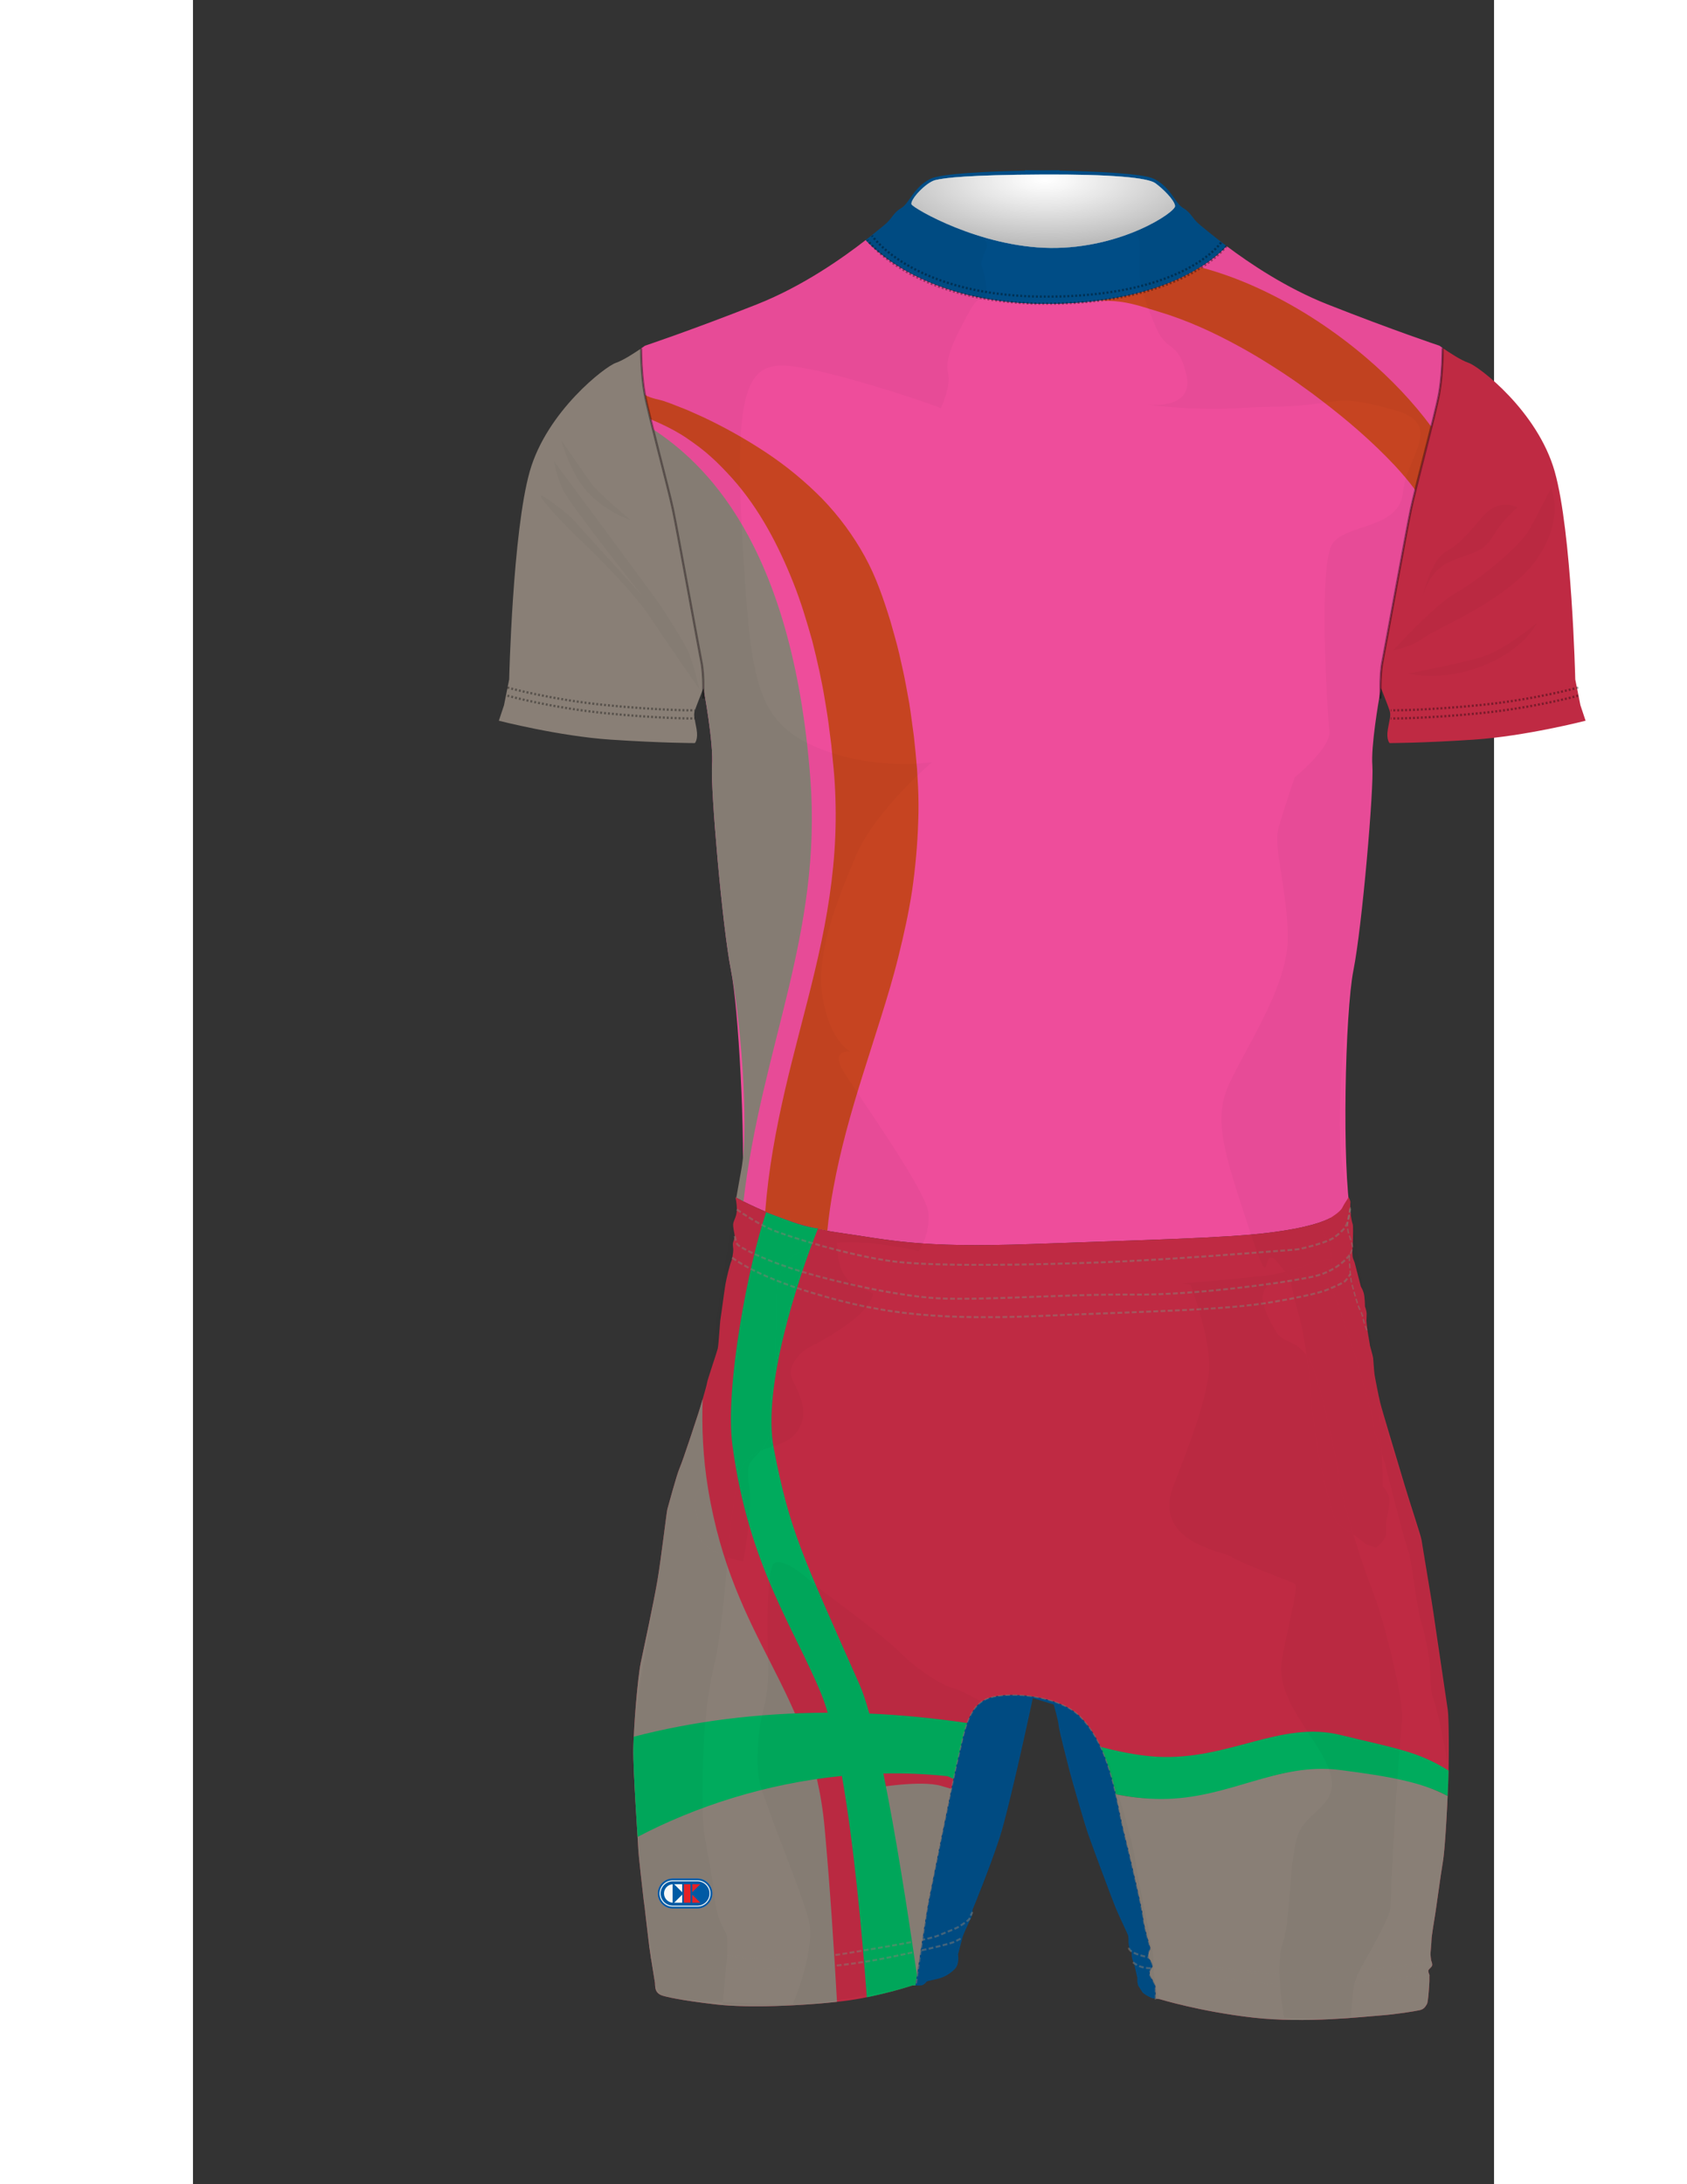 <?xml version="1.0" encoding="utf-8"?>
<!-- Generator: Adobe Illustrator 16.0.0, SVG Export Plug-In . SVG Version: 6.00 Build 0)  -->
<!DOCTYPE svg PUBLIC "-//W3C//DTD SVG 1.1//EN" "http://www.w3.org/Graphics/SVG/1.1/DTD/svg11.dtd">
<svg version="1.1" id="Layer_1" xmlns="http://www.w3.org/2000/svg" xmlns:xlink="http://www.w3.org/1999/xlink" x="0px" y="0px"
	 width="612px" height="792px" viewBox="0 0 472 792" enable-background="new 0 0 612 792" xml:space="preserve">
<rect x="0" y="0" width="472" height="792" fill="#333333" stroke="none"/>
<g>
	<defs>
		<rect id="STF_SVGID_1_" x="39.972" y="42.998" width="543" height="702.705"/>
	</defs>
	<clipPath id="STF_SVGID_2_">
		<use xlink:href="#STF_SVGID_1_"  overflow="visible"/>
	</clipPath>
	<g clip-path="url(#STF_SVGID_2_)">
		<defs>
			<rect id="STF_SVGID_3_" x="39.972" y="42.998" width="543" height="702.705"/>
		</defs>
		<clipPath id="STF_SVGID_4_">
			<use xlink:href="#STF_SVGID_3_"  overflow="visible"/>
		</clipPath>
   
      <g id="XYZ">
         <g id="BODY">
		<path clip-path="url(#STF_SVGID_4_)" fill="#EE4D9B" d="M304.615,451.088c41.99-1.51,69.87-2.181,85.153-4.029
			c15.284-1.847,20.935-4.391,22.78-5.399c0,0,6.63,0.268,7.429-1.366c-3.119-16.843-2.102-72.911,1.018-88.505
			c3.119-15.595,7.485-66.123,6.861-74.232c-0.536-6.977,2.156-22.713,2.92-26.978c-0.014-2.861,0.081-7.383,0.717-10.559
			c0.995-4.979,8.631-47.139,10.29-55.105c1.661-7.968,8.964-34.858,10.291-42.161c0.938-5.155,1.213-12.618,1.295-16.567
			c-0.731-0.507-1.185-0.835-1.185-0.835s-16.843-5.615-40.547-14.972c-14.961-5.906-28.179-14.792-36.681-21.172
			c-4.213,4.594-21.831,20.525-63.848,20.941c-41.66,0.413-61.724-17.408-67.064-23.1c-8.208,6.384-22.764,16.722-39.506,23.331
			c-23.705,9.357-40.548,14.972-40.548,14.972s-0.55,0.398-1.41,0.992v0.004c0.01,0.476,0.022,1.004,0.04,1.566
			c0.002,0.045,0.002,0.091,0.004,0.138c0.008,0.262,0.016,0.534,0.026,0.812c0.001,0.017,0.002,0.032,0.002,0.048
			c0.01,0.292,0.021,0.591,0.034,0.898c0.002,0.06,0.005,0.121,0.007,0.181c0.01,0.247,0.02,0.498,0.032,0.751
			c0.003,0.078,0.006,0.155,0.01,0.232c0.013,0.312,0.03,0.626,0.046,0.947c0.002,0.041,0.004,0.083,0.007,0.124
			c0.015,0.277,0.03,0.557,0.046,0.839c0.005,0.099,0.011,0.199,0.018,0.297c0.015,0.269,0.031,0.538,0.049,0.809
			c0.005,0.063,0.008,0.125,0.013,0.187c0.021,0.329,0.045,0.658,0.069,0.987c0.005,0.089,0.013,0.178,0.02,0.268
			c0.02,0.252,0.04,0.505,0.061,0.758c0.008,0.101,0.016,0.201,0.025,0.301c0.028,0.329,0.057,0.659,0.088,0.986
			c0.003,0.037,0.007,0.073,0.01,0.109c0.028,0.295,0.059,0.587,0.089,0.879c0.01,0.098,0.021,0.196,0.031,0.294
			c0.029,0.259,0.059,0.515,0.088,0.77c0.009,0.073,0.017,0.145,0.027,0.218c0.038,0.315,0.079,0.626,0.121,0.933
			c0.011,0.076,0.021,0.148,0.032,0.223c0.035,0.242,0.07,0.482,0.106,0.718c0.013,0.084,0.027,0.171,0.04,0.256
			c0.048,0.297,0.098,0.591,0.149,0.876c1.327,7.303,8.631,34.193,10.291,42.161c1.66,7.966,9.295,50.127,10.291,55.105
			c0.069,0.343,0.13,0.701,0.187,1.071c0.005,0.032,0.009,0.063,0.013,0.093c0.053,0.347,0.098,0.701,0.141,1.064
			c0.004,0.039,0.009,0.077,0.013,0.116c0.042,0.367,0.08,0.741,0.112,1.119c0.002,0.027,0.005,0.054,0.008,0.082
			c0.035,0.403,0.063,0.81,0.09,1.216c0,0.006,0.001,0.012,0.001,0.017c0.024,0.403,0.046,0.805,0.064,1.204
			c0.002,0.033,0.003,0.065,0.005,0.099c0.017,0.378,0.029,0.753,0.042,1.121c0.001,0.033,0.002,0.065,0.002,0.099
			c0.011,0.384,0.02,0.758,0.025,1.123c0,0.005,0,0.013,0,0.019c0.007,0.38,0.01,0.75,0.012,1.103c0.02-0.05,0.032-0.08,0.032-0.08
			s3.742,19.961,3.118,28.071c-0.623,8.11,3.743,58.637,6.862,74.232c2.678,13.391,5.311,60.04,4.027,83.62
			c5.494,2.802,19.603,9.389,34.53,11.483C252.886,449.578,262.627,452.601,304.615,451.088"/>
	</g>
        <g id="RIGHT_BODY">
		<path clip-path="url(#STF_SVGID_6_)" fill="#897F76" d="M223.958,282.094c-6.636-86.074-39.26-114.708-57.08-126.466
			c2.667,10.65,6.193,24.05,7.283,29.285c1.661,7.967,9.295,50.127,10.292,55.106c0.068,0.342,0.129,0.701,0.186,1.07
			c0.004,0.031,0.009,0.062,0.014,0.093c0.051,0.347,0.098,0.701,0.14,1.063c0.004,0.039,0.009,0.078,0.014,0.118
			c0.041,0.367,0.078,0.741,0.112,1.118c0.002,0.028,0.004,0.055,0.007,0.083c0.035,0.402,0.064,0.809,0.09,1.216
			c0,0.007,0.001,0.013,0.001,0.018c0.025,0.402,0.047,0.805,0.065,1.203c0.001,0.034,0.002,0.067,0.004,0.101
			c0.017,0.377,0.031,0.751,0.042,1.12c0.001,0.032,0.002,0.066,0.002,0.099c0.011,0.383,0.02,0.758,0.026,1.123
			c0,0.006,0,0.012,0,0.018c0.006,0.382,0.01,0.75,0.012,1.104c0.021-0.049,0.032-0.079,0.032-0.079s3.742,19.961,3.119,28.071
			c-0.624,8.11,3.742,58.637,6.861,74.231c3.12,15.595,6.862,55.518,3.744,72.36c-0.504,2.725-1.125,6.19-1.814,10.155
			c0.437,0.24,1.326,0.718,2.6,1.359C206.199,379.678,228.331,338.801,223.958,282.094"/>
	</g>
        <g id="BODY_STRIPS">
		<path clip-path="url(#STF_SVGID_8_)" fill="#FFFFFF" d="M171.586,159.361c0.013-0.023,0.029-0.053,0.052-0.093
			C171.618,159.305,171.6,159.338,171.586,159.361"/>
		<path clip-path="url(#STF_SVGID_8_)" fill="#C64421" d="M232.38,430.539c2.449-13.332,6.152-26.599,10.468-40.34l6.679-21.094
			c2.261-7.213,4.53-14.637,6.421-22.358c1.917-7.708,3.69-15.666,4.946-23.846c1.176-8.186,1.947-16.564,2.213-25.005
			c0.172-4.218,0.133-8.458-0.06-12.683l-0.364-6.32l-0.53-5.956l-0.619-5.949l-0.813-5.971c-0.286-1.991-0.515-3.976-0.854-5.972
			l-1.103-5.975c-0.678-3.977-1.656-7.972-2.534-11.952c-0.915-3.98-2.13-7.956-3.222-11.921c-2.47-7.929-5.117-15.884-9.273-23.405
			c-4.133-7.506-9.33-14.608-15.5-20.987c-6.254-6.333-13.21-12.043-20.606-16.909c-7.404-4.874-14.981-9.085-22.617-12.677
			l-5.755-2.57l-5.833-2.294c-0.972-0.371-1.972-0.697-2.952-1.04c-0.792-0.289-4.715-0.942-6.524-2.162
			c0.379,1.978,1.115,5.123,2.031,8.853c1.489,0.635,2.85,1.274,3.504,1.543c3.328,1.527,6.607,3.259,9.658,5.335
			c3.043,2.077,6.045,4.263,8.773,6.755c2.763,2.457,5.301,5.143,7.784,7.876c9.864,11.063,16.755,24.34,22.161,37.949
			c2.72,6.829,4.816,13.873,6.806,20.936c1.806,7.112,3.425,14.277,4.604,21.522c0.611,3.619,1.206,7.241,1.623,10.889l0.702,5.461
			l0.522,5.481c0.805,7.308,1.119,14.626,1.042,21.958c-0.148,14.667-2.139,29.281-5.163,43.684
			c-3.001,14.417-7,28.642-10.581,42.984c-3.607,14.332-6.776,28.817-8.648,43.5c-0.473,3.796-0.861,7.603-1.165,11.416
			c6.038,2.547,14.038,5.405,22.522,7C230.643,441.029,231.391,435.779,232.38,430.539"/>
		<path clip-path="url(#STF_SVGID_8_)" fill="#C64421" d="M347.564,93.885c-14.424,6.678-19.319,7.866-19.319,7.866l-0.318-1.024
			c-0.573-0.086-0.164,1.443-0.164,1.443s-0.45,1.861-1.454,6.064c0-0.002,0.097,0.818,0.098,0.815
			c0.657-0.02,1.287-0.033,1.896-0.041c17.724-2.252,29.617-7.452,37.087-12.121C359.44,95.332,353.464,94.291,347.564,93.885"/>
		<path clip-path="url(#STF_SVGID_8_)" fill="#C64421" d="M454.451,162.33c-1.613-2.562-3.346-5.079-5.171-7.549
			c-1.854,7.426-4.18,16.366-5.813,22.971c1.051,1.43,2.053,2.879,2.979,4.357C449.405,186.809,461.951,174.236,454.451,162.33"/>
		<path clip-path="url(#STF_SVGID_8_)" fill="#C64421" d="M425.656,129.723c-11.293-9.633-23.938-17.975-37.359-24.361
			c-7.425-3.533-15.141-6.443-22.907-8.474c-7.47,4.669-19.363,9.869-37.087,12.122c9.607-0.111,13.506,1.398,21.997,3.998
			c10.254,3.053,20.222,7.593,30.19,13.127c4.977,2.732,9.894,5.802,14.769,8.983c2.416,1.627,4.868,3.23,7.218,4.982
			c1.2,0.843,2.389,1.707,3.578,2.57l3.508,2.67c9.371,7.131,18.341,14.876,26.315,23.344c2.717,2.918,5.285,5.939,7.589,9.07
			c1.634-6.606,3.959-15.546,5.813-22.972C442.579,145.716,434.524,137.288,425.656,129.723"/>
	</g>
      </g>
    </g>
	<g clip-path="url(#STF_SVGID_2_)">
		<defs>
			<rect id="STF_SVGID_5_" x="39.972" y="42.998" width="543" height="702.705"/>
		</defs>
		<clipPath id="STF_SVGID_6_">
			<use xlink:href="#STF_SVGID_5_"  overflow="visible"/>
		</clipPath>
    
    </g>
	<g clip-path="url(#STF_SVGID_2_)">
		<defs>
			<rect id="STF_SVGID_7_" x="39.972" y="42.998" width="543" height="702.705"/>
		</defs>
		<clipPath id="STF_SVGID_8_">
			<use xlink:href="#STF_SVGID_7_"  overflow="visible"/>
		</clipPath>
    
    </g>
	<g clip-path="url(#STF_SVGID_2_)">
		<defs>
			<rect id="STF_SVGID_9_" x="39.972" y="42.998" width="543" height="702.705"/>
		</defs>
		<clipPath id="STF_SVGID_10_">
			<use xlink:href="#STF_SVGID_9_"  overflow="visible"/>
		</clipPath>
    <g id="RIGHT_SLEEVE">
		<path clip-path="url(#STF_SVGID_10_)" fill="#897F76" d="M185.157,248.461c0-0.006,0-0.013,0-0.019
			c-0.005-0.365-0.015-0.74-0.025-1.123c0-0.033-0.001-0.066-0.003-0.099c-0.011-0.369-0.025-0.743-0.042-1.121
			c-0.002-0.032-0.003-0.065-0.004-0.099c-0.019-0.399-0.04-0.801-0.065-1.203c0-0.006-0.001-0.012-0.001-0.018
			c-0.026-0.406-0.056-0.814-0.09-1.216c-0.003-0.027-0.006-0.055-0.009-0.082c-0.033-0.379-0.07-0.751-0.112-1.12
			c-0.004-0.038-0.008-0.077-0.013-0.116c-0.042-0.362-0.088-0.717-0.14-1.063c-0.005-0.031-0.01-0.062-0.014-0.093
			c-0.057-0.369-0.119-0.727-0.186-1.07c-0.997-4.979-8.631-47.14-10.292-55.107c-1.66-7.967-8.963-34.856-10.29-42.161
			c-0.052-0.284-0.101-0.578-0.149-0.875c-0.013-0.085-0.026-0.17-0.04-0.256c-0.036-0.236-0.072-0.475-0.106-0.718
			c-0.01-0.074-0.021-0.147-0.031-0.222c-0.043-0.307-0.083-0.619-0.122-0.934c-0.009-0.072-0.018-0.146-0.026-0.218
			c-0.031-0.255-0.06-0.512-0.089-0.77c-0.011-0.098-0.021-0.196-0.032-0.295c-0.03-0.291-0.061-0.583-0.089-0.878
			c-0.003-0.037-0.007-0.073-0.01-0.109c-0.032-0.329-0.061-0.657-0.089-0.987c-0.008-0.101-0.017-0.201-0.025-0.301
			c-0.021-0.253-0.041-0.504-0.061-0.758c-0.007-0.089-0.013-0.179-0.02-0.267c-0.025-0.33-0.047-0.66-0.069-0.987
			c-0.005-0.063-0.009-0.125-0.012-0.188c-0.019-0.27-0.036-0.54-0.05-0.808c-0.006-0.1-0.012-0.199-0.018-0.298
			c-0.016-0.283-0.031-0.562-0.046-0.838c-0.001-0.042-0.004-0.083-0.007-0.125c-0.016-0.32-0.031-0.634-0.045-0.946
			c-0.003-0.078-0.007-0.154-0.01-0.233c-0.012-0.253-0.022-0.504-0.032-0.75c-0.002-0.061-0.006-0.122-0.008-0.181
			c-0.012-0.307-0.023-0.607-0.033-0.898c0-0.017-0.001-0.032-0.002-0.049c-0.008-0.279-0.027-0.904-0.028-0.951
			c-0.017-0.563-0.031-1.089-0.041-1.566v-0.004c-2.206,1.52-6.501,4.348-9.195,5.246c-3.742,1.248-24.951,17.465-31.189,39.299
			c-6.238,21.833-7.485,75.48-7.485,75.48l-1.872,9.357l-1.872,5.614c0,0,21.833,5.613,40.546,6.862
			c18.714,1.247,30.566,1.247,30.566,1.247s1.248-1.247,0.624-4.99c-0.624-3.743-1.248-4.99-0.624-6.862
			c0.583-1.749,2.801-7.311,3.088-8.029C185.167,249.21,185.163,248.842,185.157,248.461"/>
	</g>
    </g>
	<g clip-path="url(#STF_SVGID_2_)">
		<defs>
			<rect id="STF_SVGID_11_" x="39.972" y="42.998" width="543" height="702.705"/>
		</defs>
		<clipPath id="STF_SVGID_12_">
			<use xlink:href="#STF_SVGID_11_"  overflow="visible"/>
		</clipPath>
    <g id="LEFT_SLEEVE">
		<path clip-path="url(#STF_SVGID_12_)" fill="#BF2A43" d="M503.336,255.723l-1.872-9.357c0,0-1.246-53.647-7.484-75.479
			s-27.447-38.05-31.191-39.299c-2.784-0.928-7.294-3.927-9.419-5.403c-0.082,3.951-0.357,11.414-1.295,16.568
			c-1.327,7.303-8.63,34.193-10.291,42.161c-1.659,7.966-9.295,50.127-10.29,55.106c-0.636,3.175-0.73,7.697-0.717,10.559
			c0.125-0.693,0.2-1.094,0.2-1.094s2.493,6.238,3.118,8.109c0.623,1.871,0,3.12-0.625,6.862c-0.623,3.742,0.625,4.989,0.625,4.989
			s11.852,0,30.565-1.247c18.715-1.248,40.548-6.861,40.548-6.861L503.336,255.723z"/>
	</g>
    </g>
	<g clip-path="url(#STF_SVGID_2_)">
		<defs>
			<rect id="STF_SVGID_13_" x="39.972" y="42.998" width="543" height="702.705"/>
		</defs>
		<clipPath id="STF_SVGID_14_">
			<use xlink:href="#STF_SVGID_13_"  overflow="visible"/>
		</clipPath>
    <g id="COLLAR">
		<path clip-path="url(#STF_SVGID_14_)" fill="#004D86" d="M311.11,110.147c42.016-0.417,59.634-16.347,63.847-20.941
			c-4.967-3.728-8.33-6.602-9.48-7.523c-3.119-2.495-3.119-4.366-6.236-6.237c-3.12-1.873-4.368-7.485-10.605-10.604
			c-3.971-1.985-21.838-2.707-34.305-2.969l-0.005-0.15c0,0-2.451,0-6.236,0.047c-3.787-0.047-6.238-0.047-6.238-0.047l-0.005,0.15
			c-12.468,0.262-30.334,0.984-34.304,2.969c-6.238,3.119-7.486,8.732-10.605,10.604c-3.119,1.871-3.119,3.743-6.237,6.237
			c-0.917,0.733-3.24,2.709-6.653,5.363C249.387,92.739,269.449,110.56,311.11,110.147"/>
	</g>
    </g>
	<g clip-path="url(#STF_SVGID_2_)">
		<defs>
			<rect id="STF_SVGID_15_" x="39.972" y="42.998" width="543" height="702.705"/>
		</defs>
		<clipPath id="STF_SVGID_16_">
			<use xlink:href="#STF_SVGID_15_"  overflow="visible"/>
		</clipPath>
    <g id="SHORT_MASK">
    <g id="UPPER_BOTTOM">
		<path clip-path="url(#STF_SVGID_16_)" fill="#BF2A43" d="M455.233,620.108c-0.386-2.83-4.759-31.759-5.145-34.846
			c-0.387-3.085-4.114-24.943-4.372-26.743c-0.257-1.799-4.113-13.114-6.171-20.058c-2.059-6.944-8.098-26.796-8.819-29.76
			c-0.723-2.963-1.936-9.306-2.089-10.406c-0.15-1.102-0.417-5.091-0.494-5.851c-0.075-0.76-1.139-4.443-1.139-4.443
			s-0.266-1.86-0.684-4.104c-0.418-2.239-0.607-5.013-0.607-5.013s0.076-1.292,0.076-2.432c0-1.139-0.609-2.736-0.609-2.736
			s0-1.519-0.227-3.608c-0.228-2.088-1.254-3.532-1.254-3.532l-2.279-8.813c0,0-0.115-0.228-0.532-1.329
			c-0.416-1.101-0.265-3.571-0.228-3.836c0.039-0.267,0.152-2.62,0.152-3.381c0-0.76,0.151-4.709-0.113-5.393
			c-0.266-0.684-0.533-2.395-0.724-3.533c-0.188-1.138-0.151-3.95-0.075-4.292c0.078-0.343-0.609-2.203-0.798-1.71
			s-1.367,2.014-2.166,3.648c-0.799,1.633-4.389,3.72-4.389,3.72c-1.846,1.009-7.496,3.553-22.78,5.399
			c-15.284,1.849-43.163,2.52-85.152,4.029c-41.989,1.513-51.731-1.51-70.879-4.197c-19.146-2.687-36.948-12.765-36.948-12.765
			s0.515,1.987,0.515,4.431s-1.03,3.729-1.287,5.015c-0.256,1.285,0.515,3.857,0.515,4.628c0,0.771-0.515,1.93-0.644,2.571
			c-0.129,0.643,0.129,1.672,0.129,2.444c0,0.771-0.385,3.471-0.771,4.243c-0.386,0.771-1.672,5.914-2.057,8.1
			c-0.386,2.187-1.543,11.187-1.801,12.601c-0.257,1.415-0.642,9.387-1.028,10.93c-0.385,1.543-3.729,11.186-3.857,12.344
			c-0.129,1.157-2.829,10.029-3.086,10.801c-0.256,0.771-5.658,17.356-6.815,19.93c-1.156,2.571-4.242,14.272-4.5,15.044
			c-0.256,0.771-2.186,17.485-3.601,25.844c-1.414,8.359-4.885,24.301-6.043,29.829c-1.157,5.528-2.571,23.145-2.699,31.247
			c-0.129,8.097,1.8,35.229,1.8,36.515c0,1.286,1.8,17.23,1.929,18.131c0.129,0.897,0.643,4.756,0.643,5.142
			s1.287,10.673,1.415,11.958c0.128,1.284,2.057,13.115,2.057,13.115s0,1.8,0.386,2.699c0.386,0.9,1.158,1.544,2.314,1.93
			c1.159,0.385,6.172,1.67,19.545,3.214c13.372,1.542,36.901,0.129,48.473-1.544c11.573-1.671,22.888-5.398,22.888-5.398
			s0.376,0.024,0.885,0.04c1.22-8.104,4.104-27.171,4.709-30.194c0.771-3.856,9.065-45.324,10.993-53.037
			c1.929-7.715,3.086-18.516,11.188-21.022c8.101-2.509,25.374-0.542,32.595,6.557c11.378,11.188,13.308,30.666,16.009,41.467
			c2.698,10.801,6.94,29.124,7.135,31.822c0.193,2.7,2.7,11.187,2.7,11.187l-0.772,1.35c0,0-0.194,1.737,0.579,2.701
			c0.771,0.965,1.158,2.121,0.578,2.893c-0.578,0.772-0.964,1.93-0.578,2.701c0.387,0.771,1.93,3.277,1.93,3.856
			c0,0.32,0.052,2.585,0.098,4.546c0.733,0.084,1.445,0.15,1.445,0.15s14.657,4.498,33.814,6.685
			c19.157,2.186,40.76-0.386,46.289-0.772c5.526-0.385,12.601-1.542,14.271-1.928c1.671-0.386,2.06-1.415,2.573-2.187
			s0.898-7.842,0.898-8.357v-2.185c0,0-0.385-1.03-0.385-1.542c0-0.514,0.9-1.03,1.286-1.673c0.388-0.646-0.257-2.058-0.257-2.058
			s-0.259-1.802-0.259-2.315c0-0.515,0.387-4.243,0.387-5.271c0-1.029,1.029-7.458,1.287-8.872
			c0.257-1.415,2.057-14.786,2.827-19.285c0.772-4.5,1.543-18.645,1.93-28.416C455.746,636.954,455.618,622.938,455.233,620.108"/>
	</g>
    <g id="BOTTOM_LEGS">
		<path clip-path="url(#STF_SVGID_18_)" fill="#897F76" d="M211.529,727.378c-0.017,0-0.035,0.001-0.051,0.002
			C211.494,727.379,211.512,727.378,211.529,727.378"/>
		<path clip-path="url(#STF_SVGID_18_)" fill="#897F76" d="M202.82,727.486c-0.106-0.001-0.21-0.001-0.317-0.001
			C202.609,727.485,202.713,727.485,202.82,727.486"/>
		<path clip-path="url(#STF_SVGID_18_)" fill="#897F76" d="M194.805,727.244c-0.138-0.008-0.274-0.017-0.409-0.024
			C194.531,727.228,194.667,727.236,194.805,727.244"/>
		<path clip-path="url(#STF_SVGID_18_)" fill="#897F76" d="M208.761,727.444l-0.378,0.009L208.761,727.444z"/>
		<path clip-path="url(#STF_SVGID_18_)" fill="#897F76" d="M199.953,727.447c-0.022-0.001-0.044-0.001-0.067-0.001
			C199.908,727.446,199.931,727.446,199.953,727.447"/>
		<path clip-path="url(#STF_SVGID_18_)" fill="#897F76" d="M197.426,727.37c-0.123-0.005-0.247-0.01-0.369-0.014
			C197.18,727.36,197.304,727.365,197.426,727.37"/>
		<path clip-path="url(#STF_SVGID_18_)" fill="#897F76" d="M217.575,727.133c-0.113,0.005-0.226,0.012-0.339,0.018
			C217.35,727.145,217.462,727.138,217.575,727.133"/>
		<path clip-path="url(#STF_SVGID_18_)" fill="#897F76" d="M228.766,726.359c-0.074,0.006-0.149,0.013-0.225,0.02
			C228.616,726.372,228.691,726.365,228.766,726.359"/>
		<path clip-path="url(#STF_SVGID_18_)" fill="#897F76" d="M231.341,726.117c-0.067,0.006-0.133,0.014-0.202,0.02
			C231.208,726.131,231.273,726.123,231.341,726.117"/>
		<path clip-path="url(#STF_SVGID_18_)" fill="#897F76" d="M226.004,726.591c-0.017,0.001-0.034,0.002-0.05,0.004
			C225.97,726.593,225.987,726.592,226.004,726.591"/>
		<polyline clip-path="url(#STF_SVGID_18_)" fill="#897F76" points="223.209,726.798 223.204,726.799 223.209,726.798 		"/>
		<path clip-path="url(#STF_SVGID_18_)" fill="#897F76" d="M214.527,727.272c-0.068,0.002-0.136,0.004-0.204,0.007
			C214.392,727.276,214.459,727.274,214.527,727.272"/>
		<path clip-path="url(#STF_SVGID_18_)" fill="#897F76" d="M192.254,727.065c-0.104-0.01-0.203-0.019-0.306-0.027
			C192.052,727.047,192.15,727.056,192.254,727.065"/>
		<path clip-path="url(#STF_SVGID_18_)" fill="#897F76" d="M220.513,726.97c-0.097,0.007-0.192,0.013-0.289,0.018
			C220.32,726.982,220.416,726.977,220.513,726.97"/>
		<path clip-path="url(#STF_SVGID_18_)" fill="#897F76" d="M205.802,727.485c-0.145,0-0.289,0.001-0.433,0.001
			C205.514,727.486,205.658,727.485,205.802,727.485"/>
		<path clip-path="url(#STF_SVGID_18_)" fill="#897F76" d="M183.78,511.069c0.021-0.069,0.045-0.15,0.069-0.226
			C183.825,510.919,183.801,511,183.78,511.069"/>
		<path clip-path="url(#STF_SVGID_18_)" fill="#897F76" d="M184.188,509.724c0.045-0.15,0.092-0.308,0.141-0.465
			C184.282,509.415,184.234,509.574,184.188,509.724"/>
		<path clip-path="url(#STF_SVGID_18_)" fill="#897F76" d="M183.969,510.448c0.04-0.133,0.085-0.277,0.128-0.421
			C184.054,510.17,184.009,510.315,183.969,510.448"/>
		<path clip-path="url(#STF_SVGID_18_)" fill="#897F76" d="M184.688,508.06c0.048-0.165,0.097-0.33,0.148-0.499
			C184.786,507.729,184.736,507.896,184.688,508.06"/>
		<path clip-path="url(#STF_SVGID_18_)" fill="#897F76" d="M184.434,508.906c0.05-0.165,0.1-0.335,0.151-0.507
			C184.535,508.57,184.484,508.741,184.434,508.906"/>
		<path clip-path="url(#STF_SVGID_18_)" fill="#897F76" d="M183.614,511.608c0.015-0.049,0.034-0.109,0.05-0.162
			C183.647,511.498,183.629,511.561,183.614,511.608"/>
		<path clip-path="url(#STF_SVGID_18_)" fill="#897F76" d="M229.154,662.794c-4.613-50.753-33.066-66.9-42.293-123.036
			c-1.845-11.221-2.331-22.159-1.939-32.489c-0.028,0.099-0.057,0.195-0.087,0.292c-0.049,0.169-0.099,0.334-0.147,0.499
			c-0.034,0.115-0.067,0.227-0.103,0.34c-0.051,0.172-0.102,0.342-0.151,0.507c-0.036,0.121-0.07,0.235-0.104,0.353
			c-0.048,0.157-0.095,0.314-0.141,0.466c-0.031,0.104-0.061,0.2-0.092,0.303c-0.043,0.144-0.086,0.289-0.127,0.421
			c-0.043,0.142-0.082,0.268-0.121,0.396c-0.023,0.075-0.048,0.156-0.069,0.226c-0.042,0.14-0.079,0.259-0.115,0.377
			c-0.017,0.053-0.036,0.113-0.051,0.162c-0.096,0.31-0.165,0.529-0.196,0.624c-0.257,0.771-5.659,17.357-6.815,19.93
			c-1.158,2.571-4.244,14.273-4.5,15.044c-0.257,0.771-2.186,17.485-3.601,25.844c-1.416,8.359-4.887,24.301-6.043,29.829
			c-1.158,5.529-2.571,23.145-2.699,31.247c-0.13,8.097,1.8,35.23,1.8,36.515c0,1.286,1.8,17.229,1.928,18.131
			c0.13,0.897,0.642,4.756,0.642,5.142s1.288,10.673,1.416,11.958c0.127,1.284,2.056,13.115,2.056,13.115s0,1.799,0.387,2.699
			c0.385,0.9,1.157,1.544,2.313,1.93c1.159,0.385,6.173,1.67,19.546,3.214c0.673,0.077,1.379,0.146,2.102,0.209
			c0.104,0.009,0.202,0.018,0.306,0.028c0.693,0.057,1.409,0.108,2.141,0.153c0.135,0.008,0.271,0.017,0.409,0.024
			c0.736,0.044,1.484,0.08,2.253,0.112c0.122,0.004,0.246,0.009,0.369,0.014c0.805,0.031,1.624,0.057,2.458,0.076
			c0.023,0,0.045,0,0.066,0.001c0.838,0.018,1.69,0.029,2.551,0.038c0.106,0,0.211,0,0.316,0.001c0.843,0.006,1.693,0.006,2.549,0
			c0.146,0,0.29-0.001,0.436-0.001c0.854-0.007,1.714-0.018,2.579-0.032l0.378-0.009c0.903-0.018,1.809-0.038,2.717-0.064
			c0.016-0.001,0.035-0.002,0.051-0.002c0.933-0.028,1.862-0.062,2.795-0.099c0.067-0.003,0.135-0.005,0.204-0.007
			c0.905-0.037,1.809-0.078,2.707-0.122c0.113-0.006,0.227-0.012,0.34-0.018c0.889-0.044,1.773-0.094,2.648-0.146
			c0.097-0.005,0.192-0.011,0.289-0.018c0.906-0.053,1.806-0.111,2.691-0.171c0.001,0,0.003-0.001,0.005-0.001
			c0.93-0.065,1.846-0.133,2.745-0.203c0.017-0.002,0.035-0.003,0.05-0.004c0.862-0.068,1.707-0.138,2.537-0.211
			c0.075-0.008,0.15-0.015,0.225-0.021c0.812-0.07,1.603-0.145,2.373-0.223c0.067-0.006,0.136-0.014,0.202-0.02
			c0.789-0.08,1.559-0.159,2.299-0.242C232.592,706.998,231.116,684.375,229.154,662.794"/>
		<path clip-path="url(#STF_SVGID_18_)" fill="#897F76" d="M454.189,667.932c-0.007,0.089-0.014,0.177-0.021,0.264
			C454.176,668.108,454.183,668.021,454.189,667.932"/>
		<polyline clip-path="url(#STF_SVGID_18_)" fill="#897F76" points="453.649,673.618 453.648,673.63 453.649,673.618 		"/>
		<path clip-path="url(#STF_SVGID_18_)" fill="#897F76" d="M454.766,659.133c-0.005,0.101-0.01,0.204-0.016,0.308
			C454.756,659.337,454.761,659.234,454.766,659.133"/>
		<path clip-path="url(#STF_SVGID_18_)" fill="#897F76" d="M454.485,663.755c-0.002,0.043-0.005,0.085-0.008,0.124
			C454.48,663.84,454.483,663.798,454.485,663.755"/>
		<path clip-path="url(#STF_SVGID_18_)" fill="#897F76" d="M453.553,674.352c-0.008,0.059-0.017,0.114-0.024,0.17
			C453.536,674.466,453.545,674.41,453.553,674.352"/>
		<path clip-path="url(#STF_SVGID_18_)" fill="#897F76" d="M454.076,669.34v0.007V669.34z"/>
		<path clip-path="url(#STF_SVGID_18_)" fill="#897F76" d="M454.584,662.202c-0.006,0.109-0.013,0.218-0.019,0.325
			C454.571,662.42,454.578,662.312,454.584,662.202"/>
		<path clip-path="url(#STF_SVGID_18_)" fill="#897F76" d="M453.769,672.589c-0.008,0.073-0.016,0.145-0.023,0.214
			C453.753,672.732,453.761,672.662,453.769,672.589"/>
		<path clip-path="url(#STF_SVGID_18_)" fill="#897F76" d="M453.867,671.64c-0.001,0.014-0.003,0.027-0.004,0.039
			C453.864,671.668,453.866,671.653,453.867,671.64"/>
		<path clip-path="url(#STF_SVGID_18_)" fill="#897F76" d="M454.674,660.738c-0.003,0.039-0.005,0.079-0.007,0.118
			C454.669,660.817,454.671,660.777,454.674,660.738"/>
		<path clip-path="url(#STF_SVGID_18_)" fill="#897F76" d="M453.982,670.421c-0.008,0.087-0.016,0.17-0.024,0.254
			C453.967,670.591,453.975,670.508,453.982,670.421"/>
		<path clip-path="url(#STF_SVGID_18_)" fill="#897F76" d="M335.979,656.331c0.04,0.202,0.08,0.394,0.121,0.593
			C336.061,656.729,336.02,656.528,335.979,656.331"/>
		<path clip-path="url(#STF_SVGID_18_)" fill="#897F76" d="M454.393,665.159c-0.007,0.103-0.015,0.207-0.021,0.311
			C454.378,665.366,454.386,665.262,454.393,665.159"/>
		<path clip-path="url(#STF_SVGID_18_)" fill="#897F76" d="M454.935,656.023c-0.004,0.091-0.01,0.183-0.014,0.275
			C454.925,656.206,454.931,656.114,454.935,656.023"/>
		<path clip-path="url(#STF_SVGID_18_)" fill="#897F76" d="M455.009,654.58L455.009,654.58c0,0.007,0,0.014-0.001,0.021
			C455.009,654.594,455.009,654.587,455.009,654.58"/>
		<path clip-path="url(#STF_SVGID_18_)" fill="#897F76" d="M336.804,660.292c-0.021-0.104-0.045-0.209-0.066-0.314
			C336.759,660.082,336.782,660.188,336.804,660.292"/>
		<path clip-path="url(#STF_SVGID_18_)" fill="#897F76" d="M454.286,666.646c-0.001,0.029-0.003,0.059-0.006,0.086
			C454.283,666.704,454.285,666.675,454.286,666.646"/>
		<path clip-path="url(#STF_SVGID_18_)" fill="#897F76" d="M337.224,662.179c-0.026-0.109-0.052-0.217-0.076-0.327
			C337.172,661.962,337.197,662.07,337.224,662.179"/>
		<path clip-path="url(#STF_SVGID_18_)" fill="#897F76" d="M336.429,658.509c-0.027-0.128-0.054-0.252-0.08-0.381
			C336.375,658.256,336.401,658.382,336.429,658.509"/>
		<path clip-path="url(#STF_SVGID_18_)" fill="#897F76" d="M454.85,657.633c-0.001,0.035-0.003,0.07-0.006,0.106
			C454.847,657.703,454.849,657.668,454.85,657.633"/>
		<path clip-path="url(#STF_SVGID_18_)" fill="#897F76" d="M350.171,652.158c-4.954,0.071-11.437-0.619-15.422-1.578
			c0.04,0.197,1.312,6.148,1.352,6.344c0.083,0.405,0.168,0.81,0.248,1.205c0.026,0.128,0.053,0.252,0.08,0.38
			c0.103,0.5,0.207,0.989,0.309,1.469c0.021,0.105,0.045,0.211,0.066,0.314c0.113,0.534,0.229,1.053,0.344,1.56
			c0.024,0.11,0.05,0.218,0.076,0.327c0.118,0.521,0.238,1.031,0.36,1.518c2.699,10.801,6.941,29.124,7.136,31.821
			c0.193,2.701,2.7,11.188,2.7,11.188l-0.772,1.349c0,0-0.194,1.737,0.579,2.701c0.771,0.965,1.158,2.121,0.578,2.893
			c-0.578,0.772-0.964,1.93-0.578,2.701c0.387,0.771,1.93,3.277,1.93,3.856c0,0.32,0.052,2.585,0.098,4.546
			c0.733,0.084,1.445,0.15,1.445,0.15s14.657,4.498,33.814,6.685c19.157,2.186,40.761-0.386,46.289-0.772
			c5.526-0.385,12.601-1.542,14.271-1.928c1.671-0.386,2.06-1.415,2.573-2.187c0.514-0.771,0.898-7.842,0.898-8.357v-2.185
			c0,0-0.385-1.03-0.385-1.542c0-0.514,0.9-1.03,1.286-1.673c0.388-0.646-0.258-2.058-0.258-2.058s-0.258-1.802-0.258-2.315
			c0-0.515,0.387-4.243,0.387-5.271c0-1.029,1.029-7.458,1.287-8.872c0.257-1.415,2.057-14.786,2.827-19.285
			c0.032-0.188,0.064-0.4,0.097-0.62c0.008-0.056,0.017-0.111,0.024-0.17c0.032-0.228,0.064-0.464,0.096-0.722
			c0-0.004,0.001-0.009,0.001-0.012c0.032-0.257,0.064-0.53,0.096-0.815c0.008-0.069,0.016-0.141,0.023-0.214
			c0.032-0.292,0.063-0.593,0.095-0.91c0.001-0.012,0.003-0.025,0.004-0.039c0.031-0.309,0.061-0.634,0.091-0.965
			c0.009-0.084,0.017-0.167,0.024-0.254c0.031-0.348,0.063-0.705,0.094-1.074v-0.007c0.031-0.37,0.063-0.755,0.093-1.145
			c0.007-0.087,0.014-0.175,0.021-0.264c0.03-0.393,0.06-0.791,0.091-1.2c0.003-0.026,0.005-0.057,0.006-0.086
			c0.029-0.384,0.057-0.778,0.085-1.176c0.007-0.104,0.015-0.207,0.021-0.311c0.028-0.421,0.058-0.847,0.085-1.28
			c0.003-0.039,0.006-0.081,0.008-0.124c0.026-0.404,0.054-0.813,0.08-1.228c0.006-0.107,0.013-0.216,0.019-0.325
			c0.028-0.444,0.056-0.893,0.083-1.346c0.002-0.039,0.004-0.079,0.007-0.118c0.024-0.431,0.05-0.863,0.076-1.298
			c0.006-0.104,0.011-0.207,0.016-0.308c0.027-0.465,0.054-0.93,0.078-1.394c0.003-0.036,0.005-0.071,0.006-0.106
			c0.024-0.444,0.048-0.889,0.071-1.334c0.004-0.093,0.01-0.185,0.014-0.275c0.024-0.475,0.05-0.949,0.073-1.423
			c0.001-0.007,0.16-3.364,0.16-3.372c-11.729-5.813-26.285-10.495-46.004-10.495C399.361,640.733,363.628,651.965,350.171,652.158"
			/>
		<path clip-path="url(#STF_SVGID_18_)" fill="#897F76" d="M273.532,656.524c-0.07,0.339-0.14,0.678-0.21,1.019
			C273.393,657.202,273.462,656.862,273.532,656.524"/>
		<path clip-path="url(#STF_SVGID_18_)" fill="#897F76" d="M273.903,654.728c-0.088,0.428-0.178,0.86-0.267,1.292
			C273.726,655.588,273.815,655.155,273.903,654.728"/>
		<path clip-path="url(#STF_SVGID_18_)" fill="#897F76" d="M269.685,675.397c-0.09,0.435-0.175,0.861-0.261,1.284
			C269.51,676.26,269.595,675.832,269.685,675.397"/>
		<path clip-path="url(#STF_SVGID_18_)" fill="#897F76" d="M269.403,676.787c-0.166,0.819-0.327,1.618-0.482,2.387
			C269.076,678.403,269.237,677.608,269.403,676.787"/>
		<path clip-path="url(#STF_SVGID_18_)" fill="#897F76" d="M269.997,673.843c-0.093,0.467-0.187,0.931-0.279,1.385
			C269.811,674.772,269.903,674.311,269.997,673.843"/>
		<path clip-path="url(#STF_SVGID_18_)" fill="#897F76" d="M272.209,662.97c-0.082,0.397-0.164,0.797-0.244,1.194
			C272.045,663.767,272.127,663.367,272.209,662.97"/>
		<path clip-path="url(#STF_SVGID_18_)" fill="#897F76" d="M271.232,667.766c-0.42,2.057-0.83,4.071-1.22,6.001
			C270.402,671.838,270.813,669.821,271.232,667.766"/>
		<path clip-path="url(#STF_SVGID_18_)" fill="#897F76" d="M273.236,657.963c-0.096,0.466-0.192,0.937-0.289,1.406
			C273.044,658.899,273.141,658.429,273.236,657.963"/>
		<path clip-path="url(#STF_SVGID_18_)" fill="#897F76" d="M271.917,664.399c-0.198,0.97-0.394,1.934-0.589,2.891
			C271.523,666.333,271.719,665.369,271.917,664.399"/>
		<path clip-path="url(#STF_SVGID_18_)" fill="#897F76" d="M272.896,659.614c-0.202,0.989-0.407,1.984-0.609,2.979
			C272.489,661.599,272.694,660.604,272.896,659.614"/>
		<path clip-path="url(#STF_SVGID_18_)" fill="#897F76" d="M268.811,679.725c-0.152,0.757-0.299,1.485-0.439,2.18
			C268.512,681.21,268.658,680.48,268.811,679.725"/>
		<path clip-path="url(#STF_SVGID_18_)" fill="#897F76" d="M267.629,685.598c-0.145,0.722-0.274,1.366-0.386,1.928
			C267.354,686.965,267.484,686.319,267.629,685.598"/>
		<path clip-path="url(#STF_SVGID_18_)" fill="#897F76" d="M267.044,688.521c-0.072,0.358-0.131,0.654-0.18,0.888
			C266.912,689.177,266.972,688.874,267.044,688.521"/>
		<path clip-path="url(#STF_SVGID_18_)" fill="#897F76" d="M274.176,653.415c-0.067,0.322-0.134,0.646-0.201,0.971
			C274.042,654.062,274.108,653.737,274.176,653.415"/>
		<path clip-path="url(#STF_SVGID_18_)" fill="#897F76" d="M268.323,682.141c-0.216,1.079-0.416,2.073-0.596,2.968
			C267.907,684.214,268.107,683.22,268.323,682.141"/>
		<path clip-path="url(#STF_SVGID_18_)" fill="#897F76" d="M274.808,650.383c-0.171,0.822-0.348,1.662-0.524,2.519
			C274.46,652.045,274.637,651.205,274.808,650.383"/>
		<path clip-path="url(#STF_SVGID_18_)" fill="#897F76" d="M275.133,648.831c-0.074,0.354-0.149,0.712-0.225,1.074
			C274.983,649.544,275.059,649.185,275.133,648.831"/>
		<path clip-path="url(#STF_SVGID_18_)" fill="#897F76" d="M271.319,647.543c-7.303-2.051-23.196,0.64-23.196,0.64l12.908,71.762
			c0.111-0.035,0.176-0.058,0.176-0.058s0.375,0.024,0.886,0.04c1.219-8.104,4.104-27.171,4.708-30.194
			c0.019-0.088,0.039-0.196,0.063-0.324c0.049-0.233,0.107-0.529,0.18-0.888c0.059-0.293,0.126-0.626,0.199-0.995
			c0.112-0.562,0.24-1.205,0.386-1.928c0.032-0.161,0.065-0.321,0.099-0.489c0.179-0.895,0.38-1.889,0.597-2.968
			c0.015-0.078,0.031-0.157,0.047-0.236c0.14-0.694,0.287-1.423,0.439-2.18c0.037-0.183,0.074-0.366,0.11-0.551
			c0.157-0.769,0.316-1.567,0.481-2.387c0.008-0.035,0.015-0.069,0.021-0.105c0.085-0.423,0.171-0.85,0.261-1.284
			c0.01-0.056,0.021-0.111,0.032-0.169c0.094-0.455,0.188-0.919,0.28-1.386c0.006-0.025,0.011-0.05,0.016-0.076
			c0.391-1.93,0.802-3.944,1.22-6.001c0.032-0.158,0.063-0.316,0.096-0.476c0.195-0.957,0.392-1.921,0.589-2.891
			c0.016-0.078,0.031-0.157,0.049-0.235c0.079-0.397,0.162-0.797,0.243-1.194c0.026-0.126,0.052-0.252,0.077-0.376
			c0.203-0.995,0.406-1.99,0.61-2.979c0.017-0.081,0.033-0.163,0.051-0.245c0.097-0.47,0.192-0.94,0.289-1.406
			c0.028-0.141,0.058-0.279,0.086-0.42c0.07-0.341,0.14-0.68,0.21-1.019c0.035-0.168,0.07-0.337,0.104-0.505
			c0.089-0.432,0.179-0.863,0.267-1.292c0.024-0.113,0.048-0.228,0.071-0.342c0.067-0.325,0.135-0.648,0.201-0.971
			c0.035-0.171,0.071-0.343,0.106-0.514c0.178-0.856,0.353-1.696,0.526-2.519c0.032-0.16,0.066-0.319,0.099-0.478
			c0.076-0.362,0.15-0.721,0.226-1.074c0.011-0.054,0.022-0.11,0.035-0.164C273.937,648.294,272.644,647.915,271.319,647.543"/>
	</g>
    <g id="BOTTOM_LEG_STRIP">
		<path clip-path="url(#STF_SVGID_20_)" fill="#00AB5D" d="M332.477,641.927c-0.212-0.682-0.432-1.362-0.663-2.041
			C332.045,640.564,332.265,641.245,332.477,641.927"/>
		<path clip-path="url(#STF_SVGID_20_)" fill="#00AB5D" d="M331.729,639.641c-0.226-0.658-0.46-1.316-0.706-1.969
			C331.269,638.324,331.503,638.982,331.729,639.641"/>
		<path clip-path="url(#STF_SVGID_20_)" fill="#00AB5D" d="M333.097,644.025c-0.186-0.658-0.38-1.318-0.584-1.978
			C332.717,642.707,332.911,643.368,333.097,644.025"/>
		<path clip-path="url(#STF_SVGID_20_)" fill="#00AB5D" d="M331,637.607c-0.254-0.672-0.521-1.337-0.797-1.998
			C330.479,636.271,330.746,636.936,331,637.607"/>
		<path clip-path="url(#STF_SVGID_20_)" fill="#00AB5D" d="M330.086,635.335c-0.275-0.654-0.563-1.304-0.865-1.946
			C329.523,634.031,329.811,634.681,330.086,635.335"/>
		<path clip-path="url(#STF_SVGID_20_)" fill="#00AB5D" d="M455.168,651.25c0-0.009,0-0.014,0-0.021
			C455.168,651.236,455.168,651.242,455.168,651.25"/>
		<path clip-path="url(#STF_SVGID_20_)" fill="#00AB5D" d="M334.245,648.424c-0.161-0.672-0.33-1.348-0.506-2.027
			C333.915,647.076,334.084,647.753,334.245,648.424"/>
		<path clip-path="url(#STF_SVGID_20_)" fill="#00AB5D" d="M333.707,646.271c-0.178-0.685-0.364-1.373-0.559-2.063
			C333.343,644.897,333.529,645.586,333.707,646.271"/>
		<path clip-path="url(#STF_SVGID_20_)" fill="#00AB5D" d="M334.749,650.58c-0.156-0.693-0.318-1.394-0.488-2.097
			C334.43,649.187,334.593,649.887,334.749,650.58"/>
		<path clip-path="url(#STF_SVGID_20_)" fill="#00AB5D" d="M455.271,648.886c-0.002,0.036-0.002,0.071-0.004,0.106
			C455.27,648.957,455.27,648.922,455.271,648.886"/>
		<path clip-path="url(#STF_SVGID_20_)" fill="#00AB5D" d="M455.441,644.35c-0.001,0.045-0.003,0.09-0.003,0.134
			C455.438,644.439,455.44,644.395,455.441,644.35"/>
		<path clip-path="url(#STF_SVGID_20_)" fill="#00AB5D" d="M455.271,648.886c0.033-0.739,0.063-1.462,0.09-2.16
			c0.028-0.726,0.054-1.477,0.076-2.242c0.001-0.044,0.003-0.089,0.004-0.134c0.023-0.765,0.044-1.545,0.062-2.336
			c-11.377-7.077-19.037-7.95-39.158-12.893c-21.917-5.384-40.539,9.301-66.709,7.882c-7.271-0.394-15.657-2.316-20.416-3.615
			c0.001,0,0.001,0,0.001,0.001c0.303,0.643,0.589,1.292,0.865,1.946c0.039,0.092,0.078,0.182,0.117,0.274
			c0.275,0.661,0.543,1.326,0.797,1.998c0.008,0.021,0.015,0.042,0.022,0.064c0.247,0.652,0.48,1.311,0.706,1.969
			c0.028,0.083,0.058,0.163,0.085,0.245c0.231,0.679,0.451,1.359,0.663,2.041l0.036,0.122c0.204,0.658,0.398,1.318,0.584,1.977
			c0.017,0.061,0.036,0.123,0.052,0.183c0.194,0.689,0.381,1.378,0.559,2.063c0.012,0.042,0.021,0.084,0.032,0.126
			c0.176,0.68,0.345,1.355,0.506,2.027c0.006,0.02,0.009,0.039,0.016,0.06c0.17,0.703,0.332,1.403,0.488,2.097
			c0.001,0.002,0.001,0.002,0.002,0.004c5.009,1.035,10.601,1.734,16.615,1.734c24.633,0,41.909-13.457,64.771-10.51
			c18.108,2.336,29.7,4.423,39.031,9.441c0-0.008,0-0.014,0-0.021c0.035-0.759,0.068-1.504,0.1-2.236
			C455.27,648.957,455.27,648.922,455.271,648.886"/>
		<path clip-path="url(#STF_SVGID_20_)" fill="#00AB5D" d="M161.098,662.946c-0.015-0.239-0.03-0.485-0.046-0.733
			C161.067,662.461,161.083,662.707,161.098,662.946"/>
		<path clip-path="url(#STF_SVGID_20_)" fill="#00AB5D" d="M160.117,645.891c-0.021-0.427-0.041-0.849-0.061-1.267
			C160.076,645.042,160.097,645.464,160.117,645.891"/>
		<path clip-path="url(#STF_SVGID_20_)" fill="#00AB5D" d="M277.238,639.059c-0.063,0.282-0.131,0.58-0.199,0.89
			C277.107,639.639,277.176,639.341,277.238,639.059"/>
		<path clip-path="url(#STF_SVGID_20_)" fill="#00AB5D" d="M160.184,647.215c-0.019-0.364-0.037-0.728-0.055-1.088
			C160.146,646.487,160.165,646.851,160.184,647.215"/>
		<path clip-path="url(#STF_SVGID_20_)" fill="#00AB5D" d="M161.205,664.658c-0.024-0.376-0.048-0.765-0.074-1.166
			C161.157,663.896,161.18,664.28,161.205,664.658"/>
		<path clip-path="url(#STF_SVGID_20_)" fill="#00AB5D" d="M160.255,648.592c-0.016-0.293-0.031-0.585-0.046-0.876
			C160.224,648.007,160.239,648.299,160.255,648.592"/>
		<path clip-path="url(#STF_SVGID_20_)" fill="#00AB5D" d="M277.429,638.231c-0.056,0.235-0.11,0.483-0.17,0.745
			C277.318,638.715,277.373,638.467,277.429,638.231"/>
		<path clip-path="url(#STF_SVGID_20_)" fill="#00AB5D" d="M159.925,641.645c-0.016-0.4-0.031-0.794-0.045-1.179
			C159.894,640.851,159.909,641.244,159.925,641.645"/>
		<path clip-path="url(#STF_SVGID_20_)" fill="#00AB5D" d="M160.036,644.194c-0.014-0.299-0.027-0.596-0.04-0.89
			C160.009,643.599,160.022,643.896,160.036,644.194"/>
		<path clip-path="url(#STF_SVGID_20_)" fill="#00AB5D" d="M160.345,650.273c-0.021-0.392-0.042-0.781-0.063-1.171
			C160.303,649.492,160.325,649.882,160.345,650.273"/>
		<path clip-path="url(#STF_SVGID_20_)" fill="#00AB5D" d="M159.978,642.884c-0.015-0.323-0.027-0.643-0.041-0.958
			C159.95,642.241,159.963,642.561,159.978,642.884"/>
		<path clip-path="url(#STF_SVGID_20_)" fill="#00AB5D" d="M261.145,719.908c-0.011,0.003-0.021,0.006-0.035,0.011
			C261.131,719.912,261.131,719.912,261.145,719.908"/>
		<path clip-path="url(#STF_SVGID_20_)" fill="#00AB5D" d="M276.994,640.151c-0.068,0.308-0.139,0.624-0.211,0.956
			C276.855,640.775,276.926,640.459,276.994,640.151"/>
		<path clip-path="url(#STF_SVGID_20_)" fill="#00AB5D" d="M276.199,643.801c-0.084,0.39-0.167,0.786-0.257,1.194
			C276.032,644.588,276.115,644.189,276.199,643.801"/>
		<path clip-path="url(#STF_SVGID_20_)" fill="#00AB5D" d="M160.774,657.685c-0.021-0.338-0.041-0.683-0.062-1.027
			C160.733,657.003,160.753,657.346,160.774,657.685"/>
		<path clip-path="url(#STF_SVGID_20_)" fill="#00AB5D" d="M160.693,656.332c-0.025-0.433-0.053-0.868-0.077-1.308
			C160.64,655.464,160.667,655.899,160.693,656.332"/>
		<path clip-path="url(#STF_SVGID_20_)" fill="#00AB5D" d="M262.454,717.526c-0.131,0.873-0.253,1.683-0.362,2.4
			C262.201,719.21,262.323,718.398,262.454,717.526"/>
		<path clip-path="url(#STF_SVGID_20_)" fill="#00AB5D" d="M160.861,659.126c-0.02-0.338-0.041-0.678-0.062-1.021
			C160.82,658.449,160.841,658.788,160.861,659.126"/>
		<path clip-path="url(#STF_SVGID_20_)" fill="#00AB5D" d="M262.645,716.268L262.645,716.268c-0.033,0.217-0.063,0.427-0.096,0.637
			C262.581,716.692,262.611,716.484,262.645,716.268"/>
		<path clip-path="url(#STF_SVGID_20_)" fill="#00AB5D" d="M160.593,654.641c-0.019-0.32-0.037-0.643-0.056-0.965
			C160.556,653.998,160.574,654.32,160.593,654.641"/>
		<path clip-path="url(#STF_SVGID_20_)" fill="#00AB5D" d="M160.43,651.785c-0.026-0.45-0.051-0.902-0.076-1.354
			C160.378,650.883,160.403,651.335,160.43,651.785"/>
		<path clip-path="url(#STF_SVGID_20_)" fill="#00AB5D" d="M161.028,661.836c-0.018-0.285-0.037-0.579-0.054-0.873
			C160.992,661.257,161.01,661.55,161.028,661.836"/>
		<path clip-path="url(#STF_SVGID_20_)" fill="#00AB5D" d="M276.742,641.298c-0.069,0.311-0.139,0.632-0.211,0.963
			C276.604,641.93,276.673,641.608,276.742,641.298"/>
		<path clip-path="url(#STF_SVGID_20_)" fill="#00AB5D" d="M276.493,642.433c-0.079,0.368-0.162,0.751-0.245,1.143
			C276.331,643.184,276.414,642.801,276.493,642.433"/>
		<path clip-path="url(#STF_SVGID_20_)" fill="#00AB5D" d="M160.506,653.144c-0.017-0.292-0.034-0.585-0.051-0.879
			C160.473,652.559,160.489,652.852,160.506,653.144"/>
		<path clip-path="url(#STF_SVGID_20_)" fill="#00AB5D" d="M159.756,635.699c-0.002-0.203-0.002-0.403-0.002-0.593
			C159.754,635.297,159.754,635.496,159.756,635.699"/>
		<path clip-path="url(#STF_SVGID_20_)" fill="#00AB5D" d="M246.17,723.867c-0.011,0.002-0.019,0.004-0.029,0.006
			C246.151,723.871,246.159,723.869,246.17,723.867"/>
		<path clip-path="url(#STF_SVGID_20_)" fill="#00AB5D" d="M226.761,445.416c-0.579-0.059-1.161-0.14-1.746-0.238
			c0.559,0.14,1.118,0.272,1.683,0.401C226.719,445.526,226.74,445.468,226.761,445.416"/>
		<path clip-path="url(#STF_SVGID_20_)" fill="#00AB5D" d="M159.906,629.745c0,0.01,0,0.021-0.001,0.032
			C159.905,629.766,159.906,629.755,159.906,629.745"/>
		<path clip-path="url(#STF_SVGID_20_)" fill="#00AB5D" d="M159.846,631.132c0.004-0.097,0.007-0.189,0.012-0.286
			C159.853,630.942,159.85,631.035,159.846,631.132"/>
		<path clip-path="url(#STF_SVGID_20_)" fill="#00AB5D" d="M159.807,632.226c0.003-0.104,0.007-0.211,0.01-0.315
			C159.813,632.016,159.81,632.121,159.807,632.226"/>
		<path clip-path="url(#STF_SVGID_20_)" fill="#00AB5D" d="M279.414,629.71c-0.087,0.349-0.172,0.698-0.254,1.047
			C279.242,630.408,279.327,630.059,279.414,629.71"/>
		<path clip-path="url(#STF_SVGID_20_)" fill="#00AB5D" d="M279.804,628.198c-0.088,0.328-0.177,0.654-0.259,0.982
			C279.627,628.853,279.716,628.525,279.804,628.198"/>
		<path clip-path="url(#STF_SVGID_20_)" fill="#00AB5D" d="M159.778,633.221c0.001-0.094,0.004-0.192,0.007-0.289
			C159.782,633.028,159.779,633.127,159.778,633.221"/>
		<path clip-path="url(#STF_SVGID_20_)" fill="#00AB5D" d="M259.89,720.303c-0.01,0.003-0.019,0.006-0.027,0.008
			C259.871,720.309,259.88,720.306,259.89,720.303"/>
		<path clip-path="url(#STF_SVGID_20_)" fill="#00AB5D" d="M280.724,625.206c-0.101,0.287-0.201,0.575-0.296,0.867
			C280.522,625.781,280.623,625.492,280.724,625.206"/>
		<path clip-path="url(#STF_SVGID_20_)" fill="#00AB5D" d="M280.238,626.69c-0.093,0.308-0.187,0.614-0.274,0.925
			C280.052,627.305,280.146,626.997,280.238,626.69"/>
		<path clip-path="url(#STF_SVGID_20_)" fill="#00AB5D" d="M159.869,640.186c-0.011-0.289-0.02-0.572-0.029-0.85
			C159.849,639.613,159.858,639.896,159.869,640.186"/>
		<path clip-path="url(#STF_SVGID_20_)" fill="#00AB5D" d="M260.876,719.994c-0.011,0.003-0.021,0.007-0.031,0.011
			C260.855,720.001,260.864,719.997,260.876,719.994"/>
		<path clip-path="url(#STF_SVGID_20_)" fill="#00AB5D" d="M278.145,635.231c-0.115,0.498-0.231,0.986-0.351,1.464
			C277.913,636.219,278.029,635.729,278.145,635.231"/>
		<path clip-path="url(#STF_SVGID_20_)" fill="#00AB5D" d="M159.796,637.887c-0.008-0.338-0.017-0.666-0.022-0.982
			C159.78,637.221,159.789,637.549,159.796,637.887"/>
		<path clip-path="url(#STF_SVGID_20_)" fill="#00AB5D" d="M277.794,636.695c-0.044,0.176-0.093,0.378-0.143,0.589
			C277.701,637.073,277.75,636.871,277.794,636.695"/>
		<path clip-path="url(#STF_SVGID_20_)" fill="#00AB5D" d="M159.828,638.95c-0.008-0.257-0.016-0.506-0.022-0.752
			C159.813,638.444,159.819,638.693,159.828,638.95"/>
		<path clip-path="url(#STF_SVGID_20_)" fill="#00AB5D" d="M277.62,637.409c-0.05,0.211-0.104,0.437-0.159,0.679
			C277.517,637.846,277.57,637.62,277.62,637.409"/>
		<path clip-path="url(#STF_SVGID_20_)" fill="#00AB5D" d="M159.771,636.726c-0.004-0.256-0.009-0.505-0.011-0.745
			C159.762,636.221,159.767,636.469,159.771,636.726"/>
		<path clip-path="url(#STF_SVGID_20_)" fill="#00AB5D" d="M279.069,631.152c-0.296,1.278-0.574,2.544-0.852,3.761
			C278.495,633.696,278.772,632.431,279.069,631.152"/>
		<path clip-path="url(#STF_SVGID_20_)" fill="#00AB5D" d="M159.753,634.863c0-0.259,0.001-0.51,0.005-0.737
			C159.754,634.354,159.753,634.604,159.753,634.863"/>
		<polyline clip-path="url(#STF_SVGID_20_)" fill="#00AB5D" points="244.46,724.22 244.464,724.219 244.46,724.22 		"/>
		<path clip-path="url(#STF_SVGID_20_)" fill="#00AB5D" d="M160.951,660.589c-0.026-0.408-0.052-0.825-0.077-1.248
			C160.899,659.763,160.925,660.181,160.951,660.589"/>
		<path clip-path="url(#STF_SVGID_20_)" fill="#00AB5D" d="M245.377,621.346c-1.202-4.301-2.388-7.864-3.533-10.457
			c-20.763-46.908-25.377-55.751-31.145-85.741c-4.219-21.939,8.616-61.09,15.998-79.568c-0.564-0.129-1.125-0.262-1.683-0.401
			c-4.752-0.796-9.768-2.883-17.092-5.6c-6.403,18.905-15.004,63.47-12.218,84.416c5.799,43.611,22.504,66.464,32.168,90.098
			c0.832,2.035,1.633,4.367,2.402,6.94c-25.8,0.063-49.48,3.257-70.369,8.713c0,0.01,0,0.021-0.001,0.032
			c-0.018,0.363-0.033,0.718-0.047,1.068c-0.005,0.097-0.008,0.189-0.011,0.286c-0.012,0.264-0.021,0.523-0.03,0.777
			c-0.003,0.105-0.006,0.212-0.009,0.316c-0.009,0.241-0.015,0.477-0.022,0.706c-0.003,0.097-0.006,0.195-0.007,0.289
			c-0.008,0.312-0.016,0.616-0.02,0.905c-0.004,0.228-0.004,0.479-0.005,0.737c0,0.078,0,0.161,0.001,0.243
			c0,0.189,0,0.389,0.002,0.593c0.001,0.093,0.002,0.186,0.003,0.281c0.002,0.24,0.006,0.489,0.012,0.745
			c0.001,0.061,0.002,0.117,0.003,0.179c0.005,0.316,0.014,0.645,0.022,0.982c0.003,0.104,0.006,0.207,0.01,0.312
			c0.006,0.245,0.013,0.495,0.022,0.752c0.003,0.128,0.008,0.256,0.011,0.386c0.01,0.277,0.019,0.561,0.029,0.85
			c0.004,0.095,0.007,0.186,0.011,0.28c0.014,0.386,0.028,0.778,0.044,1.179c0.004,0.093,0.008,0.188,0.013,0.281
			c0.012,0.315,0.025,0.635,0.041,0.958c0.005,0.139,0.011,0.28,0.019,0.421c0.013,0.294,0.025,0.591,0.04,0.89
			c0.006,0.144,0.014,0.285,0.02,0.43c0.02,0.418,0.041,0.84,0.062,1.267c0.004,0.078,0.008,0.158,0.012,0.236
			c0.018,0.36,0.036,0.724,0.055,1.088c0.008,0.167,0.017,0.334,0.026,0.501c0.015,0.291,0.03,0.583,0.046,0.876
			c0.007,0.17,0.018,0.339,0.026,0.511c0.021,0.39,0.042,0.779,0.063,1.171c0.003,0.053,0.005,0.105,0.009,0.157
			c0.025,0.452,0.05,0.904,0.076,1.354c0.009,0.16,0.018,0.319,0.026,0.479c0.017,0.294,0.034,0.587,0.05,0.879
			c0.01,0.178,0.02,0.354,0.03,0.531c0.019,0.323,0.038,0.646,0.056,0.966c0.007,0.127,0.015,0.255,0.022,0.384
			c0.025,0.439,0.051,0.875,0.078,1.308c0.006,0.11,0.012,0.217,0.019,0.325c0.021,0.345,0.042,0.689,0.062,1.027
			c0.007,0.141,0.017,0.281,0.024,0.42c0.021,0.344,0.042,0.684,0.063,1.021c0.004,0.071,0.009,0.144,0.013,0.215
			c0.026,0.423,0.051,0.84,0.078,1.247c0.007,0.127,0.015,0.251,0.023,0.375c0.018,0.294,0.036,0.587,0.054,0.873
			c0.006,0.127,0.015,0.252,0.023,0.377c0.016,0.248,0.031,0.494,0.046,0.733c0.011,0.184,0.023,0.368,0.034,0.546
			c0.025,0.401,0.049,0.79,0.073,1.166c0.031,0.494,0.062,0.97,0.089,1.416c20.744-10.896,46.397-19.377,74.126-22.108
			c4.267,24.282,7.194,55.443,9.041,80.254c0.001,0,0.002-0.001,0.005-0.001c0.564-0.113,1.122-0.229,1.676-0.346
			c0.011-0.002,0.019-0.004,0.029-0.006c6.112-1.302,11.333-2.829,13.692-3.557c0.009-0.002,0.019-0.005,0.027-0.008
			c0.41-0.128,0.733-0.228,0.957-0.298c0.008-0.004,0.019-0.008,0.028-0.011c0.102-0.031,0.181-0.058,0.234-0.075
			c0.014-0.005,0.025-0.008,0.034-0.011c0.029-0.01,0.063-0.022,0.063-0.022s0.377,0.025,0.886,0.041
			c0.108-0.719,0.229-1.527,0.362-2.4c0.029-0.204,0.062-0.413,0.095-0.622c0.031-0.21,0.062-0.42,0.094-0.637
			c-3.366-23.408-7.729-51.32-12.191-73.198c7.649-0.154,15.41,0.151,23.231,0.983c0.312,0.087,1.079,0.459,2.246,1.011
			c0.004-0.022,0.009-0.044,0.014-0.068c0.088-0.408,0.174-0.805,0.255-1.194c0.017-0.075,0.032-0.151,0.049-0.226
			c0.084-0.392,0.167-0.774,0.246-1.143c0.014-0.059,0.026-0.114,0.037-0.172c0.073-0.331,0.143-0.652,0.212-0.963
			c0.012-0.063,0.027-0.128,0.039-0.19c0.075-0.332,0.145-0.648,0.213-0.956c0.015-0.068,0.03-0.136,0.045-0.203
			c0.068-0.31,0.137-0.607,0.199-0.89c0.007-0.028,0.012-0.054,0.021-0.082c0.06-0.262,0.115-0.51,0.17-0.745
			c0.01-0.048,0.022-0.097,0.032-0.144c0.056-0.242,0.109-0.468,0.159-0.679c0.011-0.042,0.02-0.084,0.031-0.125
			c0.051-0.211,0.099-0.413,0.144-0.589c0.118-0.478,0.234-0.966,0.351-1.464c0.022-0.104,0.048-0.213,0.071-0.318
			c0.278-1.217,0.557-2.482,0.853-3.761c0.03-0.133,0.06-0.264,0.091-0.396c0.081-0.349,0.167-0.698,0.254-1.047
			c0.043-0.177,0.085-0.353,0.131-0.529c0.082-0.328,0.171-0.654,0.259-0.982c0.053-0.194,0.104-0.389,0.16-0.583
			c0.088-0.311,0.182-0.617,0.274-0.925c0.063-0.207,0.125-0.413,0.19-0.617c0.095-0.292,0.195-0.58,0.294-0.867
			c0.051-0.142,0.096-0.287,0.146-0.426C268.707,622.978,256.857,621.851,245.377,621.346"/>
	</g>
    </g>
    </g>
	<g clip-path="url(#STF_SVGID_2_)">
		<defs>
			<rect id="STF_SVGID_17_" x="39.972" y="42.998" width="543" height="702.705"/>
		</defs>
		<clipPath id="STF_SVGID_18_">
			<use xlink:href="#STF_SVGID_17_"  overflow="visible"/>
		</clipPath>
    
  </g>
  
	<g clip-path="url(#STF_SVGID_2_)">
		<defs>
			<rect id="STF_SVGID_19_" x="39.972" y="42.998" width="543" height="702.705"/>
		</defs>
		<clipPath id="STF_SVGID_20_">
			<use xlink:href="#STF_SVGID_19_"  overflow="visible"/>
		</clipPath>
    
  </g>
  <g id="CUSTOM"></g>
	<g clip-path="url(#STF_SVGID_2_)">
		<defs>
			<rect id="STF_SVGID_21_" x="39.972" y="42.998" width="543" height="702.705"/>
		</defs>
		<clipPath id="STF_SVGID_22_">
			<use xlink:href="#STF_SVGID_21_"  overflow="visible"/>
		</clipPath>
    <g id="CROTCH">
		<path clip-path="url(#STF_SVGID_22_)" fill="#004D86" d="M347.227,716.35c-0.387-0.771,0-1.929,0.578-2.701
			c0.58-0.771,0.193-1.928-0.578-2.893c-0.773-0.964-0.579-2.701-0.579-2.701l0.772-1.349c0,0-2.507-8.487-2.7-11.188
			c-0.194-2.697-4.437-21.021-7.135-31.821c-2.701-10.801-4.631-30.279-16.009-41.467c-7.221-7.099-24.494-9.065-32.596-6.557
			c-8.101,2.507-9.258,13.308-11.186,21.022c-1.929,7.713-10.222,49.181-10.995,53.037c-0.604,3.023-3.488,22.091-4.707,30.194
			c0.684,0.022,1.61,0.034,2.2-0.04c1.029-0.129,1.929-1.415,1.929-1.415s2.185-0.516,4.244-1.028
			c2.054-0.517,4.113-1.672,5.914-3.473c1.801-1.8,1.157-5.272,1.157-5.272s1.284-4.885,1.67-6.299
			c0.385-1.415,2.701-6.173,3.216-7.33c0.514-1.156,0.386-2.57,0.386-2.57s6.172-14.787,9.9-26.358
			c3.727-11.573,11.958-50.403,11.958-50.403l7.586,2.313c0,0,1.671,5.787,1.8,7.588c0.13,1.801,3.342,14.016,3.985,16.585
			c0.644,2.572,5.145,18.262,6.686,22.761c1.544,4.499,8.744,23.788,10.031,26.872c1.284,3.087,4.371,9.387,4.499,10.03
			c0.128,0.643,0.128,1.801,0.128,2.441c0,0.642,0.386,2.573,0.386,2.573l0.771,1.028c0,0,0,1.285,0.13,1.93
			c0.129,0.644,0.642,1.929,0.771,2.313c0.13,0.386,1.158,5.015,1.158,5.015v1.412l0.255,1.288c0,0,1.158,1.799,1.544,2.442
			c0.386,0.645,3.086,2.187,3.988,2.315c0.262,0.037,0.567,0.074,0.869,0.107c-0.046-1.961-0.098-4.226-0.098-4.546
			C349.156,719.627,347.613,717.12,347.227,716.35"/>
	</g>
    </g>
	<g clip-path="url(#STF_SVGID_2_)">
		<defs>
			<rect id="STF_SVGID_23_" x="39.972" y="42.998" width="543" height="702.705"/>
		</defs>
		<clipPath id="STF_SVGID_24_">
			<use xlink:href="#STF_SVGID_23_"  overflow="visible"/>
		</clipPath>
		<g opacity="0.35" clip-path="url(#STF_SVGID_24_)">
			<g>
				<defs>
					<rect id="STF_SVGID_25_" x="246.061" y="85.283" width="127.217" height="22.664"/>
				</defs>
				<clipPath id="STF_SVGID_26_">
					<use xlink:href="#STF_SVGID_25_"  overflow="visible"/>
				</clipPath>
				
					<path clip-path="url(#STF_SVGID_26_)" fill="none" stroke="#000000" stroke-width="0.83" stroke-miterlimit="10" stroke-dasharray="0.713,0.713" d="
					M372.972,87.942c0,0-12.723,19.143-61.831,19.629c-49.563,0.491-64.774-22.083-64.774-22.083"/>
			</g>
		</g>
		<g opacity="0.35" clip-path="url(#STF_SVGID_24_)">
			<g>
				<defs>
					<rect id="STF_SVGID_27_" x="113.977" y="248.959" width="68.104" height="9.003"/>
				</defs>
				<clipPath id="STF_SVGID_28_">
					<use xlink:href="#STF_SVGID_27_"  overflow="visible"/>
				</clipPath>
				
					<path clip-path="url(#STF_SVGID_28_)" fill="none" stroke="#000000" stroke-width="0.83" stroke-miterlimit="10" stroke-dasharray="0.713,0.713" d="
					M114.075,249.315c0,0,15.603,4.315,35.189,6.307c19.586,1.992,32.817,1.972,32.817,1.972"/>
			</g>
		</g>
		<g opacity="0.35" clip-path="url(#STF_SVGID_24_)">
			<g>
				<defs>
					<rect id="STF_SVGID_29_" x="113.977" y="251.907" width="68.104" height="9.001"/>
				</defs>
				<clipPath id="STF_SVGID_30_">
					<use xlink:href="#STF_SVGID_29_"  overflow="visible"/>
				</clipPath>
				
					<path clip-path="url(#STF_SVGID_30_)" fill="none" stroke="#000000" stroke-width="0.83" stroke-miterlimit="10" stroke-dasharray="0.713,0.713" d="
					M114.075,252.262c0,0,15.603,4.316,35.189,6.307c19.586,1.993,32.817,1.972,32.817,1.972"/>
			</g>
		</g>
		<g opacity="0.35" clip-path="url(#STF_SVGID_24_)">
			<g>
				<defs>
					<rect id="STF_SVGID_31_" x="434.524" y="248.959" width="68.104" height="9.003"/>
				</defs>
				<clipPath id="STF_SVGID_32_">
					<use xlink:href="#STF_SVGID_31_"  overflow="visible"/>
				</clipPath>
				
					<path clip-path="url(#STF_SVGID_32_)" fill="none" stroke="#000000" stroke-width="0.83" stroke-miterlimit="10" stroke-dasharray="0.713,0.713" d="
					M502.531,249.315c0,0-15.603,4.315-35.188,6.307c-19.585,1.992-32.816,1.972-32.816,1.972"/>
			</g>
		</g>
		<g opacity="0.35" clip-path="url(#STF_SVGID_24_)">
			<g>
				<defs>
					<rect id="STF_SVGID_33_" x="434.524" y="251.907" width="68.104" height="9.001"/>
				</defs>
				<clipPath id="STF_SVGID_34_">
					<use xlink:href="#STF_SVGID_33_"  overflow="visible"/>
				</clipPath>
				
					<path clip-path="url(#STF_SVGID_34_)" fill="none" stroke="#000000" stroke-width="0.83" stroke-miterlimit="10" stroke-dasharray="0.713,0.713" d="
					M502.531,252.262c0,0-15.603,4.316-35.188,6.307c-19.585,1.993-32.816,1.972-32.816,1.972"/>
			</g>
		</g>
		<g opacity="0.35" clip-path="url(#STF_SVGID_24_)">
			<g>
				<defs>
					<rect id="STF_SVGID_35_" x="430.407" y="126.183" width="23.329" height="127.13"/>
				</defs>
				<clipPath id="STF_SVGID_36_">
					<use xlink:href="#STF_SVGID_35_"  overflow="visible"/>
				</clipPath>
				<path clip-path="url(#STF_SVGID_36_)" fill="none" stroke="#000000" stroke-width="0.83" stroke-miterlimit="10" d="
					M453.369,126.185c0,0,0.034,9.264-1.295,16.567c-1.327,7.305-8.63,34.193-10.291,42.161c-1.659,7.968-9.295,50.128-10.29,55.107
					c-0.996,4.98-0.665,13.279-0.665,13.279"/>
			</g>
		</g>
		<g opacity="0.35" clip-path="url(#STF_SVGID_24_)">
			<g>
				<defs>
					<rect id="STF_SVGID_37_" x="162.212" y="126.341" width="23.326" height="126.972"/>
				</defs>
				<clipPath id="STF_SVGID_38_">
					<use xlink:href="#STF_SVGID_37_"  overflow="visible"/>
				</clipPath>
				<path clip-path="url(#STF_SVGID_38_)" fill="none" stroke="#000000" stroke-width="0.83" stroke-miterlimit="10" d="
					M162.581,126.342c0,0-0.038,9.106,1.291,16.411c1.327,7.303,8.631,34.193,10.291,42.161c1.66,7.967,9.296,50.127,10.291,55.107
					c0.995,4.979,0.664,13.277,0.664,13.277"/>
			</g>
		</g>
		<g opacity="0.35" clip-path="url(#STF_SVGID_24_)">
			<g>
				<defs>
					<rect id="STF_SVGID_39_" x="244.362" y="86.854" width="130.894" height="23.668"/>
				</defs>
				<clipPath id="STF_SVGID_40_">
					<use xlink:href="#STF_SVGID_39_"  overflow="visible"/>
				</clipPath>
				
					<path clip-path="url(#STF_SVGID_40_)" fill="none" stroke="#000000" stroke-width="0.83" stroke-miterlimit="10" stroke-dasharray="0.713,0.713" d="
					M374.957,89.207c0,0-14.737,20.454-63.847,20.941c-49.563,0.49-66.45-23.079-66.45-23.079"/>
			</g>
		</g>
		<g clip-path="url(#STF_SVGID_24_)">
			<g>
				<defs>
					<rect id="STF_SVGID_41_" x="165.482" y="438.249" width="283.962" height="282.162"/>
				</defs>
				<clipPath id="STF_SVGID_42_">
					<use xlink:href="#STF_SVGID_41_"  overflow="visible"/>
				</clipPath>
				<g opacity="0.5" clip-path="url(#STF_SVGID_42_)">
					<g>
						<defs>
							<rect id="STF_SVGID_43_" x="197.118" y="438.249" width="223.018" height="20.725"/>
						</defs>
						<clipPath id="STF_SVGID_44_">
							<use xlink:href="#STF_SVGID_43_"  overflow="visible"/>
						</clipPath>
						
							<path clip-path="url(#STF_SVGID_44_)" fill="none" stroke="#897F76" stroke-width="0.722" stroke-miterlimit="10" stroke-dasharray="1.739,0.87" d="
							M197.304,438.557c0,0,6.838,4.875,12.749,7.371c5.909,2.494,29.152,9.718,44.777,11.556
							c15.626,1.837,49.767,1.181,74.322,0.263c24.556-0.92,58.173-3.677,61.588-3.938c3.413-0.264,9.587-0.657,10.768-0.919
							c1.182-0.264,10.242-2.364,12.739-4.335c2.492-1.97,3.28-2.89,3.806-3.676c0.526-0.788,1.005-2.4,1.005-2.4l0.765-4.171"/>
					</g>
				</g>
				<g opacity="0.5" clip-path="url(#STF_SVGID_42_)">
					<g>
						<defs>
							<rect id="STF_SVGID_45_" x="196.22" y="448.125" width="223.917" height="23.146"/>
						</defs>
						<clipPath id="STF_SVGID_46_">
							<use xlink:href="#STF_SVGID_45_"  overflow="visible"/>
						</clipPath>
						
							<path clip-path="url(#STF_SVGID_46_)" fill="none" stroke="#897F76" stroke-width="0.722" stroke-miterlimit="10" stroke-dasharray="1.739,0.87" d="
							M196.532,448.199c0.136,0.566,0.521,2.456,1.046,3.112c0.524,0.655,7.484,4.728,20.091,8.798
							c12.607,4.07,36.505,9.718,52.263,10.636c15.758,0.92,47.666-1.575,70.776-1.313c23.111,0.264,56.467-4.464,65.789-6.566
							c9.322-2.101,13.374-8.134,13.374-8.134"/>
					</g>
				</g>
				<g opacity="0.5" clip-path="url(#STF_SVGID_42_)">
					<g>
						<defs>
							<rect id="STF_SVGID_47_" x="195.408" y="455.79" width="224.732" height="22.164"/>
						</defs>
						<clipPath id="STF_SVGID_48_">
							<use xlink:href="#STF_SVGID_47_"  overflow="visible"/>
						</clipPath>
						
							<path clip-path="url(#STF_SVGID_48_)" fill="none" stroke="#897F76" stroke-width="0.722" stroke-miterlimit="10" stroke-dasharray="1.739,0.87" d="
							M195.608,456.039c0,0,8.01,6.435,29.02,12.738c21.011,6.302,40.049,10.243,82.597,8.403
							c42.545-1.839,67.364-2.102,84.827-5.12c17.467-3.022,19.566-4.467,21.143-5.122c1.576-0.657,4.205-1.838,4.859-2.496
							c0.655-0.656,1.817-2.435,1.817-2.435"/>
					</g>
				</g>
				<g opacity="0.5" clip-path="url(#STF_SVGID_42_)">
					<g>
						<defs>
							<rect id="STF_SVGID_49_" x="165.482" y="693.177" width="117.561" height="17.397"/>
						</defs>
						<clipPath id="STF_SVGID_50_">
							<use xlink:href="#STF_SVGID_49_"  overflow="visible"/>
						</clipPath>
						
							<path clip-path="url(#STF_SVGID_50_)" fill="none" stroke="#897F76" stroke-width="0.722" stroke-miterlimit="10" stroke-dasharray="1.739,0.87" d="
							M165.544,705.871c0,0,14.902,2.959,30.52,3.554c15.617,0.594,21.646,2.077,42.503-1.381
							c20.857-3.461,29.162-5.043,32.126-6.327c2.966-1.286,6.128-2.371,7.611-3.36c1.483-0.987,3.264-2.176,3.361-2.571
							c0.099-0.396,1.088-2.471,1.088-2.471"/>
					</g>
				</g>
				<g opacity="0.5" clip-path="url(#STF_SVGID_42_)">
					<g>
						<defs>
							<rect id="STF_SVGID_51_" x="166.043" y="702.411" width="113.178" height="12.18"/>
						</defs>
						<clipPath id="STF_SVGID_52_">
							<use xlink:href="#STF_SVGID_51_"  overflow="visible"/>
						</clipPath>
						
							<path clip-path="url(#STF_SVGID_52_)" fill="none" stroke="#897F76" stroke-width="0.722" stroke-miterlimit="10" stroke-dasharray="1.739,0.87" d="
							M166.114,709.822c0,0,19.769,4.448,36.771,4.448c17.001,0,33.708-1.187,50.313-4.646c16.608-3.459,22.54-5.141,23.527-5.733
							c0.988-0.592,2.371-1.187,2.371-1.187"/>
					</g>
				</g>
				<g opacity="0.5" clip-path="url(#STF_SVGID_42_)">
					<g>
						<defs>
							<rect id="STF_SVGID_53_" x="340.817" y="711.287" width="107.769" height="9.124"/>
						</defs>
						<clipPath id="STF_SVGID_54_">
							<use xlink:href="#STF_SVGID_53_"  overflow="visible"/>
						</clipPath>
						
							<path clip-path="url(#STF_SVGID_54_)" fill="none" stroke="#897F76" stroke-width="0.722" stroke-miterlimit="10" stroke-dasharray="1.739,0.87" d="
							M341.044,711.514c0,0,1.489,1.489,4.217,1.984c1.484,0.27,2.544,0.15,2.544,0.15s22.382,3.197,28.459,4.066
							c6.076,0.869,19.472,3.472,38.817,1.859c19.346-1.611,33.464-3.416,33.464-3.416"/>
					</g>
				</g>
				<g opacity="0.5" clip-path="url(#STF_SVGID_42_)">
					<g>
						<defs>
							<rect id="STF_SVGID_55_" x="339.229" y="706.217" width="110.215" height="9.625"/>
						</defs>
						<clipPath id="STF_SVGID_56_">
							<use xlink:href="#STF_SVGID_55_"  overflow="visible"/>
						</clipPath>
						
							<path clip-path="url(#STF_SVGID_56_)" fill="none" stroke="#897F76" stroke-width="0.722" stroke-miterlimit="10" stroke-dasharray="1.739,0.87" d="
							M339.556,706.306c0,0-0.742,2.604,12.897,4.464c13.642,1.859,31.377,6.078,57.792,4.341
							c26.416-1.734,38.203-3.24,38.943-4.225"/>
					</g>
				</g>
			</g>
		</g>
		<g opacity="0.5" clip-path="url(#STF_SVGID_24_)">
			<g>
				<defs>
					<rect id="STF_SVGID_57_" x="418.628" y="437.774" width="7.504" height="44.865"/>
				</defs>
				<clipPath id="STF_SVGID_58_">
					<use xlink:href="#STF_SVGID_57_"  overflow="visible"/>
				</clipPath>
				
					<path clip-path="url(#STF_SVGID_58_)" fill="none" stroke="#897F76" stroke-width="0.481" stroke-miterlimit="10" stroke-dasharray="1.739,0.87" d="
					M419.871,437.799c0,0-0.24,2.088-0.504,3.138c-0.264,1.052-0.526,2.365-0.526,3.285c0,0.918,0.133,2.23,0.395,3.02
					c0.263,0.788,1.669,4.545,1.426,5.358c-0.244,0.813-1.163,2.65-1.163,3.702c0,1.05,0.395,7.092,0.787,8.667
					c0.394,1.576,2.231,8.534,3.021,9.847c0.787,1.313,1.183,3.021,1.313,3.81c0.132,0.788,1.313,3.939,1.313,3.939"/>
			</g>
		</g>
		<g opacity="0.5" clip-path="url(#STF_SVGID_24_)">
			<g>
				<defs>
					<rect id="STF_SVGID_59_" x="262.153" y="614.418" width="87.216" height="110.61"/>
				</defs>
				<clipPath id="STF_SVGID_60_">
					<use xlink:href="#STF_SVGID_59_"  overflow="visible"/>
				</clipPath>
				
					<path clip-path="url(#STF_SVGID_60_)" fill="none" stroke="#887F76" stroke-width="0.481" stroke-miterlimit="10" stroke-dasharray="1.739,0.87" d="
					M349.156,725.028v-4.822c0-0.579-1.543-3.086-1.93-3.856c-0.386-0.771,0-1.929,0.579-2.701c0.579-0.771,0.192-1.928-0.579-2.893
					c-0.772-0.964-0.579-2.701-0.579-2.701l0.772-1.349c0,0-2.507-8.487-2.7-11.188c-0.194-2.698-4.437-21.021-7.135-31.822
					c-2.701-10.801-4.631-30.279-16.009-41.467c-7.221-7.099-24.494-9.065-32.596-6.557c-8.101,2.507-9.257,13.308-11.187,21.022
					c-1.928,7.713-10.222,49.181-10.994,53.037c-0.771,3.857-4.436,29.895-4.436,29.895"/>
			</g>
		</g>
	</g>
	<g clip-path="url(#STF_SVGID_2_)">
		<defs>
			<rect id="STF_SVGID_61_" x="39.972" y="42.998" width="543" height="702.705"/>
		</defs>
		<clipPath id="STF_SVGID_62_">
			<use xlink:href="#STF_SVGID_61_"  overflow="visible"/>
		</clipPath>
		<path clip-path="url(#STF_SVGID_62_)" d="M185.156,248.442c0,0.005,0,0.013,0,0.018C185.156,248.456,185.156,248.448,185.156,248.442"
			/>
		<path clip-path="url(#STF_SVGID_62_)" d="M185.169,249.563"/>
		<path clip-path="url(#STF_SVGID_62_)" fill="#FFFFFF" d="M311.141,89.905c25.763,0.245,45.392-13.004,45.146-15.212
			c-0.245-2.208-4.47-6.309-7.169-8.272c-2.698-1.963-15.531-3.273-41.294-3.133c-26.057,0.143-34.887,1.139-38.446,1.994
			s-9.421,7.356-8.687,8.828C261.427,75.582,285.528,89.661,311.141,89.905"/>
		<g opacity="0.35" clip-path="url(#STF_SVGID_62_)">
			<g>
				<defs>
					<rect id="STF_SVGID_63_" x="260.628" y="63.278" width="95.66" height="26.631"/>
				</defs>
				<clipPath id="STF_SVGID_64_">
					<use xlink:href="#STF_SVGID_63_"  overflow="visible"/>
				</clipPath>
				<g clip-path="url(#STF_SVGID_64_)">
					<defs>
						<path id="STF_SVGID_65_" d="M311.141,89.906c25.763,0.245,45.392-13.005,45.146-15.212c-0.245-2.21-4.47-6.31-7.169-8.273
							c-2.698-1.962-15.531-3.273-41.294-3.132c-26.057,0.142-34.887,1.138-38.446,1.993c-3.561,0.855-9.421,7.357-8.687,8.828
							C261.427,75.582,285.528,89.661,311.141,89.906"/>
					</defs>
					<clipPath id="STF_SVGID_66_">
						<use xlink:href="#STF_SVGID_65_"  overflow="visible"/>
					</clipPath>
					
						<radialGradient id="STF_SVGID_67_" cx="0.068" cy="790.804" r="0.886" gradientTransform="matrix(84.731 0 0 -33.634 303.312 26662.947)" gradientUnits="userSpaceOnUse">
						<stop  offset="0" style="stop-color:#FFFFFF"/>
						<stop  offset="1" style="stop-color:#FFFFFF"/>
					</radialGradient>
					<rect x="259.956" y="63.147" clip-path="url(#STF_SVGID_66_)" fill="url(#STF_SVGID_67_)" width="96.576" height="27.003"/>
				</g>
				<g clip-path="url(#STF_SVGID_64_)">
					<defs>
						<path id="STF_SVGID_68_" d="M311.141,89.906c25.763,0.245,45.392-13.005,45.146-15.212c-0.245-2.21-4.47-6.31-7.169-8.273
							c-2.698-1.962-15.531-3.273-41.294-3.132c-26.057,0.142-34.887,1.138-38.446,1.993c-3.561,0.855-9.421,7.357-8.687,8.828
							C261.427,75.582,285.528,89.661,311.141,89.906"/>
					</defs>
					<clipPath id="STF_SVGID_69_">
						<use xlink:href="#STF_SVGID_68_"  overflow="visible"/>
					</clipPath>
					
						<radialGradient id="STF_SVGID_70_" cx="0.068" cy="790.804" r="0.886" gradientTransform="matrix(84.731 0 0 -33.634 303.312 26662.947)" gradientUnits="userSpaceOnUse">
						<stop  offset="0" style="stop-color:#FFFFFF"/>
						<stop  offset="0.108" style="stop-color:#EBEBEB"/>
						<stop  offset="0.331" style="stop-color:#B7B7B7"/>
						<stop  offset="0.648" style="stop-color:#646464"/>
						<stop  offset="1" style="stop-color:#000000"/>
					</radialGradient>
					<rect x="259.956" y="63.147" clip-path="url(#STF_SVGID_69_)" fill="url(#STF_SVGID_70_)" width="96.576" height="27.003"/>
				</g>
			</g>
		</g>
		<path clip-path="url(#STF_SVGID_62_)" fill-rule="evenodd" clip-rule="evenodd" fill="#6D7DBC" d="M174.063,681.531
			c-2.789,0-5.06,2.269-5.06,5.058s2.271,5.058,5.06,5.058h8.911c2.791,0,5.06-2.269,5.06-5.058s-2.269-5.058-5.058-5.058H174.063z"
			/>
		<path clip-path="url(#STF_SVGID_62_)" fill="none" stroke="#6D7DBC" stroke-width="0.725" d="M174.063,681.531
			c-2.789,0-5.06,2.269-5.06,5.058s2.271,5.058,5.06,5.058h8.911c2.791,0,5.06-2.269,5.06-5.058s-2.269-5.058-5.058-5.058H174.063z"
			/>
		<path clip-path="url(#STF_SVGID_62_)" fill-rule="evenodd" clip-rule="evenodd" fill="#6D7DBC" d="M182.975,681.994
			c2.539,0,4.596,2.058,4.596,4.595c0,2.539-2.057,4.598-4.597,4.598h-8.911c-2.538,0-4.596-2.059-4.596-4.598
			c0-2.537,2.058-4.595,4.596-4.595H182.975z"/>
		<path clip-path="url(#STF_SVGID_62_)" fill="none" stroke="#FFFFFF" stroke-width="0.363" stroke-miterlimit="3.864" d="
			M182.975,681.994c2.539,0,4.596,2.058,4.596,4.595c0,2.539-2.057,4.598-4.597,4.598h-8.911c-2.538,0-4.596-2.059-4.596-4.598
			c0-2.537,2.058-4.595,4.596-4.595H182.975z"/>
		<path clip-path="url(#STF_SVGID_62_)" fill="#FFFFFF" d="M170.885,686.576c0-1.775,1.377-3.227,3.123-3.344v6.688
			C172.262,689.803,170.885,688.348,170.885,686.576"/>
		<polygon clip-path="url(#STF_SVGID_62_)" fill-rule="evenodd" clip-rule="evenodd" fill="#FFFFFF" points="177.474,686.14 
			174.559,683.224 177.474,683.224 		"/>
		<polygon clip-path="url(#STF_SVGID_62_)" fill-rule="evenodd" clip-rule="evenodd" fill="#FFFFFF" points="177.474,687.013 
			174.559,689.928 177.474,689.928 		"/>
		<polygon clip-path="url(#STF_SVGID_62_)" fill-rule="evenodd" clip-rule="evenodd" fill="#EC2227" points="181.129,686.14 
			184.043,683.224 181.129,683.224 		"/>
		<polygon clip-path="url(#STF_SVGID_62_)" fill-rule="evenodd" clip-rule="evenodd" fill="#EC2227" points="181.129,687.013 
			184.043,689.928 181.129,689.928 		"/>
		<rect x="178.093" y="683.224" clip-path="url(#STF_SVGID_62_)" fill="#EC2227" width="2.418" height="6.704"/>
		<path clip-path="url(#STF_SVGID_62_)" fill-rule="evenodd" clip-rule="evenodd" fill="#6D7DBC" d="M174.063,681.531
			c-2.789,0-5.06,2.269-5.06,5.058s2.271,5.058,5.06,5.058h8.911c2.791,0,5.06-2.269,5.06-5.058s-2.269-5.058-5.058-5.058H174.063z"
			/>
		<path clip-path="url(#STF_SVGID_62_)" fill="none" stroke="#6D7DBC" stroke-width="0.725" d="M174.063,681.531
			c-2.789,0-5.06,2.269-5.06,5.058s2.271,5.058,5.06,5.058h8.911c2.791,0,5.06-2.269,5.06-5.058s-2.269-5.058-5.058-5.058H174.063z"
			/>
		<path clip-path="url(#STF_SVGID_62_)" fill-rule="evenodd" clip-rule="evenodd" fill="#6D7DBC" d="M182.975,681.994
			c2.539,0,4.596,2.058,4.596,4.595c0,2.539-2.057,4.598-4.597,4.598h-8.911c-2.538,0-4.596-2.059-4.596-4.598
			c0-2.537,2.058-4.595,4.596-4.595H182.975z"/>
		<path clip-path="url(#STF_SVGID_62_)" fill="none" stroke="#FFFFFF" stroke-width="0.363" stroke-miterlimit="3.864" d="
			M182.975,681.994c2.539,0,4.596,2.058,4.596,4.595c0,2.539-2.057,4.598-4.597,4.598h-8.911c-2.538,0-4.596-2.059-4.596-4.598
			c0-2.537,2.058-4.595,4.596-4.595H182.975z"/>
		<path clip-path="url(#STF_SVGID_62_)" fill="#FFFFFF" d="M170.885,686.576c0-1.775,1.377-3.227,3.123-3.344v6.688
			C172.262,689.803,170.885,688.348,170.885,686.576"/>
		<polygon clip-path="url(#STF_SVGID_62_)" fill-rule="evenodd" clip-rule="evenodd" fill="#FFFFFF" points="177.474,686.14 
			174.559,683.224 177.474,683.224 		"/>
		<polygon clip-path="url(#STF_SVGID_62_)" fill-rule="evenodd" clip-rule="evenodd" fill="#FFFFFF" points="177.474,687.013 
			174.559,689.928 177.474,689.928 		"/>
		<polygon clip-path="url(#STF_SVGID_62_)" fill-rule="evenodd" clip-rule="evenodd" fill="#EC2227" points="181.129,686.14 
			184.043,683.224 181.129,683.224 		"/>
		<polygon clip-path="url(#STF_SVGID_62_)" fill-rule="evenodd" clip-rule="evenodd" fill="#EC2227" points="181.129,687.013 
			184.043,689.928 181.129,689.928 		"/>
		<rect x="178.093" y="683.224" clip-path="url(#STF_SVGID_62_)" fill="#EC2227" width="2.418" height="6.704"/>
		<path clip-path="url(#STF_SVGID_62_)" fill-rule="evenodd" clip-rule="evenodd" fill="#005DA9" d="M174.063,681.531
			c-2.789,0-5.06,2.269-5.06,5.058s2.271,5.058,5.06,5.058h8.911c2.791,0,5.06-2.269,5.06-5.058s-2.269-5.058-5.058-5.058H174.063z"
			/>
		<path clip-path="url(#STF_SVGID_62_)" fill="none" stroke="#005DA9" stroke-width="0.725" d="M174.063,681.531
			c-2.789,0-5.06,2.269-5.06,5.058s2.271,5.058,5.06,5.058h8.911c2.791,0,5.06-2.269,5.06-5.058s-2.269-5.058-5.058-5.058H174.063z"
			/>
		<path clip-path="url(#STF_SVGID_62_)" fill-rule="evenodd" clip-rule="evenodd" fill="#005DA9" d="M182.975,681.994
			c2.539,0,4.596,2.058,4.596,4.595c0,2.539-2.057,4.598-4.597,4.598h-8.911c-2.538,0-4.596-2.059-4.596-4.598
			c0-2.537,2.058-4.595,4.596-4.595H182.975z"/>
		<path clip-path="url(#STF_SVGID_62_)" fill="none" stroke="#FFFFFF" stroke-width="0.363" stroke-miterlimit="3.864" d="
			M182.975,681.994c2.539,0,4.596,2.058,4.596,4.595c0,2.539-2.057,4.598-4.597,4.598h-8.911c-2.538,0-4.596-2.059-4.596-4.598
			c0-2.537,2.058-4.595,4.596-4.595H182.975z"/>
		<path clip-path="url(#STF_SVGID_62_)" fill="#FFFFFF" d="M170.885,686.576c0-1.775,1.377-3.227,3.123-3.344v6.688
			C172.262,689.803,170.885,688.348,170.885,686.576"/>
		<polygon clip-path="url(#STF_SVGID_62_)" fill-rule="evenodd" clip-rule="evenodd" fill="#FFFFFF" points="177.474,686.14 
			174.559,683.224 177.474,683.224 		"/>
		<polygon clip-path="url(#STF_SVGID_62_)" fill-rule="evenodd" clip-rule="evenodd" fill="#FFFFFF" points="177.474,687.013 
			174.559,689.928 177.474,689.928 		"/>
		<polygon clip-path="url(#STF_SVGID_62_)" fill-rule="evenodd" clip-rule="evenodd" fill="#EC2227" points="181.129,686.14 
			184.043,683.224 181.129,683.224 		"/>
		<polygon clip-path="url(#STF_SVGID_62_)" fill-rule="evenodd" clip-rule="evenodd" fill="#EC2227" points="181.129,687.013 
			184.043,689.928 181.129,689.928 		"/>
		<rect x="178.093" y="683.224" clip-path="url(#STF_SVGID_62_)" fill="#EC2227" width="2.418" height="6.704"/>
		<g opacity="0.03" clip-path="url(#STF_SVGID_62_)">
			<g>
				<defs>
					<rect id="STF_SVGID_71_" x="126.184" y="68.618" width="367.799" height="663.353"/>
				</defs>
				<clipPath id="STF_SVGID_72_">
					<use xlink:href="#STF_SVGID_71_"  overflow="visible"/>
				</clipPath>
				<path clip-path="url(#STF_SVGID_72_)" d="M424.956,470.126l0.225,3.592c0,0,0.609,2.736,0.532,5.168
					c-0.075,2.429,0.462,6.344,0.976,7.886c0.515,1.544,1.8,9.515,1.949,11.524c0.039,0.517,0.355,2.143,0.819,4.308
					C428.546,494.25,426.849,482.367,424.956,470.126 M413.188,457.713c0,1.93-4.63,3.086-6.173,3.857
					c-0.783,0.392-5.045,1.479-9.055,2.454c0.894,2.041,0.567,3.717,2.704,10.904c1.497,5.033,2.592,11.16,3.354,16.557
					c1.221,1.737,2.377,4.122,3.382,7.501c4.244,14.272,6.559,25.459,8.101,35.873c0.765,5.163,2.951,13.356,5.431,21.483
					c1.226,0.856,2.703,1.982,4.511,3.536l3.669,1.359c3.424-2.547,3.734-4.846,3.734-4.846v-4.367c0,0,1.248-5.614,1.248-8.109
					s-2.495-4.989-2.495-4.989s0-4.44-0.322-11.707c-1.29-3.777-3.047-9.026-3.047-10.876c0-2.827-5.143-19.542-6.172-23.399
					c-1.028-3.858-8.864-26.006-8.864-26.006l-1.936-0.224v-5.145C411.259,461.57,413.317,458.999,413.188,457.713 M420.7,443.843
					c0.181,1.55,0.087,5.124,0.087,5.124c-0.061,1.302-0.015,4.632-0.015,4.632s0,1.544,0.116,2.837
					c0.114,1.294,1.17,3.591,1.17,4.621c0,1.029,1.642,5.521,1.642,5.521l1.252,3.526
					C423.563,461.124,422.067,451.955,420.7,443.843 M419.851,438.836c0.081,0.848,0.317,2.009,0.527,3.093
					C420.199,440.875,420.022,439.844,419.851,438.836 M353.507,68.618l-1.269,0.443c2.024,1.936,3.888,4.188,4.048,5.632
					c0.13,1.166-5.289,5.413-14.227,9.125c0.723,1.499,1.245,2.916,1.329,4.005c0.322,4.182,0,3.861,0,9.975
					c0,6.114,2.252,12.228,6.114,21.238c3.86,9.009,8.043,4.183,10.939,17.053c2.146,9.535-6.834,10.771-11.633,10.771
					c-1.68,0-2.847-0.152-2.847-0.152s10.694,1.527,24.173,1.527c2.888,0,5.903-0.07,8.97-0.24c17.378-0.965,13.516,0,25.742-1.287
					c6.114-0.643,9.172-1.448,13.033-1.448s8.526,0.804,17.859,3.379c18.663,5.148,4.505,16.732,3.218,29.925
					c-1.288,13.194-19.951,11.263-25.421,18.342c-5.471,7.078-1.932,62.104-1.287,68.218c0.644,6.114-12.55,16.732-12.55,16.732
					s-3.54,10.298-5.792,18.021c-2.253,7.723,3.539,23.812,3.218,41.188c-0.322,17.377-16.089,40.223-21.56,52.773
					c-5.47,12.55-1.287,24.776,7.722,52.128c3.544,10.757,4.848,13.601,5.537,13.601c0.386,0,0.578-0.896,0.865-1.791
					c0.286-0.896,0.665-1.792,1.425-1.792c0.57,0,1.354,0.504,2.471,1.889c1.092,1.352,1.924,2.4,2.564,3.262
					c5.168-1.431,11.013-3.53,12.408-3.808c1.106-0.222,2.47-0.699,3.429-0.699c0.595,0,1.036,0.185,1.164,0.728
					c-0.2-1.855-0.862-7.615-0.862-7.615s-1.545-1.028-1.803-1.8c-0.257-0.771-1.528-4.672-1.528-4.672s5.81-1.991,8.236-4.645
					c0.727-0.794,1.586-2.443,2.04-3.366c-0.758-4.369-1.437-8.17-1.981-11.112c-3.12-16.842,0.623-56.764,3.742-72.359
					c3.119-15.594,7.485-66.123,6.861-74.232c-0.537-6.975,2.156-22.713,2.92-26.977c-0.014-2.862,0.081-7.384,0.717-10.558
					c0.995-4.979,8.631-47.14,10.29-55.106c1.661-7.968,8.964-34.857,10.291-42.161c0.938-5.155,1.213-12.618,1.295-16.568
					c-0.73-0.506-1.185-0.835-1.185-0.835s-16.843-5.615-40.547-14.972c-23.703-9.356-43.042-26.199-46.161-28.693
					c-3.119-2.496-3.119-4.367-6.236-6.239C357.174,74.206,355.923,71.328,353.507,68.618"/>
				<path clip-path="url(#STF_SVGID_72_)" d="M205.928,526.078c-2.225,0.971-4.331,2.318-6.052,4.668
					c-2.999,4.09-4.409,18.297-5.837,33.962c1.614,0.548,3.468,1.059,5.599,1.503c1.318-7.495,3.277-20.678,2.165-27.568
					C200.403,529.962,202.413,530.297,205.928,526.078 M196.683,436.76c-3.328,19.288-8.02,48.486-9.871,65.002
					c1.716-5.211,2.991-9.268,3.291-10.618c1.029-4.629,0.513-10.54,1.285-12.985c0.772-2.444,1.286-14.273,2.314-16.844
					c1.029-2.573,2.314-8.1,2.314-8.1L196.683,436.76 M260.765,71.037c-1.33,1.859-2.38,3.539-3.828,4.409
					c-3.119,1.871-3.119,3.743-6.238,6.238c-3.118,2.495-22.455,19.336-46.161,28.694c-23.704,9.357-40.547,14.972-40.547,14.972
					s-0.55,0.397-1.41,0.992c0.084,3.987,0.365,11.324,1.29,16.411c1.328,7.304,8.631,34.193,10.291,42.161
					c1.66,7.967,9.296,50.127,10.292,55.106c0.564,2.821,0.702,6.706,0.716,9.543l0.031-0.078c0,0,3.742,19.961,3.119,28.07
					c-0.625,8.109,3.742,58.638,6.861,74.232c3.12,15.594,6.863,55.518,3.744,72.359c-0.504,2.719-1.121,6.166-1.81,10.121
					c2.13,0.929,14.167,6.146,20.247,8.017c6.688,2.057,16.377,4.606,16.377,4.606s-0.149,1.533-0.116,3.736
					c1.522-0.107,3.065-0.154,4.603-0.154c12.635,0,25.039,3.219,25.039,3.219s4.184-5.793,3.54-13.838
					c-0.644-8.044-26.064-43.439-30.891-51.485c-3.893-6.486,0.167-7.115,1.884-7.115c0.412,0,0.689,0.036,0.689,0.036
					s-7.079-3.217-9.976-18.984c-2.896-15.768,4.827-35.074,11.906-51.808c7.08-16.732,27.674-34.109,27.674-34.109
					s-3.976,0.634-10.169,0.634c-8.447,0-21.02-1.178-33.272-6.748c-21.237-9.654-22.524-26.064-25.421-76.584
					c-2.896-50.521,1.93-60.496,13.515-61.139c0.27-0.015,0.554-0.022,0.853-0.022c12.609,0,51.739,12.953,57.712,15.468
					c0,0,3.861-8.045,2.574-12.872c-1.288-4.827,2.573-12.55,7.079-20.915c2.643-4.908,3.736-5.608,4.513-5.608
					c0.154,0,0.297,0.029,0.436,0.056c0.141,0.028,0.276,0.057,0.42,0.057c0.22,0,0.458-0.065,0.745-0.297
					c1.609-1.286,0.322-8.688-0.643-10.939c-0.966-2.252-0.322-2.896,1.609-8.045c0.354-0.944-0.431-2.201-1.938-3.624
					c-14.408-4.352-24.931-10.733-25.413-11.698c-0.236-0.472,0.209-1.461,1.036-2.614
					C261.388,71.334,261.061,71.178,260.765,71.037"/>
				<path clip-path="url(#STF_SVGID_72_)" d="M131.011,167.304c0,0,0.643,4.827,3.217,10.297c2.575,5.47,28.64,38.292,28.64,38.292
					s-23.49-25.744-24.777-27.352c-1.196-1.495-10.445-8.821-11.752-8.821c-0.101,0-0.154,0.042-0.154,0.133
					c0,1.287,8.044,9.975,14.48,16.089c6.436,6.114,19.628,19.308,25.743,28.639c6.114,9.333,17.376,25.421,17.376,25.421
					s-2.253-9.332-3.862-13.193c-1.608-3.862-8.366-14.159-9.975-16.732C168.337,217.502,131.011,167.304,131.011,167.304"/>
				<path clip-path="url(#STF_SVGID_72_)" d="M133.585,159.581c0,0,3.54,13.194,10.619,19.951c7.079,6.757,14.48,9.01,14.48,9.01
					s-11.906-9.976-14.159-13.193C142.273,172.131,133.585,159.581,133.585,159.581"/>
				<path clip-path="url(#STF_SVGID_72_)" d="M492.695,176.957c0,0-4.183,8.367-7.722,14.803c-3.541,6.436-18.664,18.663-26.709,23.167
					c-8.045,4.505-22.847,20.917-22.847,20.917s6.758-1.288,10.94-4.505c4.184-3.218,30.892-13.837,41.188-28.639
					C497.845,187.898,492.695,176.957,492.695,176.957"/>
				<path clip-path="url(#STF_SVGID_72_)" d="M487.547,225.869c0,0-11.584,9.975-20.595,12.549c-9.009,2.574-26.063,5.792-26.063,5.792
					s3.216,0.847,8.389,0.847c4.914,0,11.594-0.763,18.963-3.743C483.364,235.201,487.547,225.869,487.547,225.869"/>
				<path clip-path="url(#STF_SVGID_72_)" d="M476.171,182.985c-2.33,0-5.328,0.883-8.252,4.269c-6.115,7.08-8.046,9.654-13.516,12.872
					c-5.327,3.133-8.211,15.719-8.359,16.379c0.13-0.571,2.174-9.098,9.325-12.518c7.402-3.54,12.55-3.218,16.088-9.331
					c3.541-6.115,9.011-10.619,9.011-10.619S478.715,182.985,476.171,182.985"/>
				<path clip-path="url(#STF_SVGID_72_)" d="M429.457,502.603c0.101,0.924,0.19,1.806,0.271,2.639c0.83,8.581,1.292,16.18,1.549,21.979
					c0.685,2.005,1.238,3.595,1.327,4.041c0.256,1.285,7.2,28.802,8.228,30.859c1.028,2.055,3.344,21.857,4.629,25.714
					c1.284,3.858,1.798,7.201,2.828,12.602s0.259,12.599,1.802,15.943c1.542,3.344,5.143,23.146,5.143,23.146
					s0.772-14.916-0.257-21.345c-1.027-6.431-4.372-25.462-4.372-28.031c0-2.571-3.085-24.173-4.372-28.8
					c-1.286-4.628-11.572-37.804-12.344-40.117C433.316,519.514,430.785,508.826,429.457,502.603 M424.952,470.104
					c0,0.007,0.002,0.015,0.004,0.022l-0.002-0.017L424.952,470.104 M420.378,441.929c0.106,0.631,0.215,1.27,0.322,1.914
					c0-0.006,0-0.011,0-0.017C420.636,443.295,420.513,442.628,420.378,441.929 M419.565,434.598c-0.006,0-0.011,0-0.018,0.001
					c0,0-0.118,0.262-0.313,0.66c0.199,1.154,0.405,2.349,0.616,3.577c-0.019-0.194-0.028-0.373-0.028-0.529
					C419.822,437.58,420.054,434.598,419.565,434.598"/>
				<path clip-path="url(#STF_SVGID_72_)" d="M419.234,435.259c-0.454,0.923-1.313,2.572-2.04,3.366
					c-2.427,2.653-8.236,4.645-8.236,4.645s1.271,3.9,1.528,4.672c0.258,0.771,1.803,1.8,1.803,1.8s0.662,5.76,0.862,7.615
					c0.023,0.105,0.037,0.224,0.037,0.356c0.129,1.286-1.93,3.857-1.93,3.857v5.145l1.936,0.224c0,0,7.836,22.147,8.864,26.006
					c1.029,3.857,6.172,20.572,6.172,23.399c0,1.85,1.757,7.099,3.047,10.875c-0.257-5.798-0.719-13.396-1.549-21.978
					c-0.081-0.833-0.171-1.714-0.271-2.638c-0.464-2.165-0.78-3.791-0.819-4.308c-0.149-2.01-1.435-9.98-1.949-11.524
					c-0.514-1.542-1.051-5.457-0.976-7.886c0.077-2.432-0.532-5.168-0.532-5.168l-0.225-3.592c-0.002-0.008-0.004-0.016-0.004-0.022
					l-1.252-3.526c0,0-1.642-4.491-1.642-5.521s-1.056-3.327-1.17-4.621c-0.116-1.293-0.116-2.837-0.116-2.837
					s-0.046-3.33,0.015-4.632c0,0,0.094-3.574-0.087-5.124c-0.107-0.645-0.216-1.283-0.322-1.914
					c-0.21-1.084-0.446-2.245-0.527-3.093C419.64,437.606,419.434,436.413,419.234,435.259"/>
				<path clip-path="url(#STF_SVGID_72_)" d="M186.813,501.761c-4.164,12.645-10.923,32.089-12.651,36.185
					c-2.443,5.786-3.087,18.516-4.116,25.203c-1.027,6.686-8.744,51.431-10.8,68.402c-2.057,16.974,7.714,80.747,7.714,80.747
					l0.643,6.688c0,0,0.386,2.699,2.699,4.629c1.164,0.969,11.127,1.786,21.925,2.359l1.477-16.247v-7.2
					c0-2.57-3.6-4.628-4.628-15.429c-1.03-10.801-4.115-21.602-4.115-28.289s-1.029-33.43,4.115-55.031
					c2.416-10.151,3.698-25.184,4.963-39.07c-10.052-3.418-10.71-8.315-10.71-8.315v-4.367c0,0-1.248-5.614-1.248-8.109
					s2.495-4.989,2.495-4.989s0-14.349,1.871-33.686C186.552,504.158,186.675,502.995,186.813,501.761 M233.622,450.627
					c-11.29,0.794-21.557,4.849-21.844,16.899c-0.643,27.031,0.323,49.556-4.183,56.313c-0.585,0.879-1.143,1.609-1.667,2.238
					c5.08-2.217,10.787-2.468,14.007-8.189c4.628-8.229-3.087-16.459-3.087-20.06c0-3.6,3.602-7.714,6.688-9.257
					c3.084-1.544,10.8-5.657,16.971-10.802c6.173-5.142,6.173-8.742,6.173-8.742l-7.201-3.601
					C234.585,462.98,233.691,455.299,233.622,450.627 M196.789,434.126l-0.106,2.634c0.146-0.85,0.291-1.684,0.431-2.492
					C196.903,434.175,196.789,434.126,196.789,434.126"/>
				<path clip-path="url(#STF_SVGID_72_)" d="M197.114,434.268c-0.141,0.809-0.286,1.644-0.431,2.492l-0.666,16.455
					c0,0-1.286,5.526-2.313,8.1c-1.029,2.57-1.542,14.399-2.315,16.844c-0.772,2.445-0.256,8.356-1.284,12.985
					c-0.301,1.351-1.576,5.407-3.292,10.617c-0.138,1.234-0.259,2.397-0.365,3.48c-1.871,19.337-1.871,33.686-1.871,33.686
					s-2.496,2.495-2.496,4.989c0,2.496,1.248,8.109,1.248,8.109v4.367c0,0,0.659,4.897,10.711,8.315
					c1.429-15.666,2.837-29.872,5.835-33.962c1.723-2.35,3.827-3.697,6.053-4.668c0.524-0.629,1.082-1.36,1.667-2.238
					c4.506-6.758,3.539-29.282,4.183-56.313c0.289-12.051,10.554-16.105,21.844-16.899c-0.033-2.203,0.115-3.735,0.115-3.735
					s-9.688-2.55-16.376-4.607C211.281,440.413,199.244,435.196,197.114,434.268"/>
				<path clip-path="url(#STF_SVGID_72_)" d="M192.226,725.975l-0.065,0.725l25.201,0.516c0,0,0.057-0.123,0.155-0.352
					C212.217,726.806,201.887,726.487,192.226,725.975 M212.292,566.406c-0.998,0-1.766,0.397-2.13,1.369
					c-1.543,4.117-2.058,15.43-1.543,33.432c0.516,18.002-2.572,16.458-3.6,30.858c-1.028,14.401,1.543,16.973,4.113,24.687
					c2.572,7.714,10.288,26.231,13.888,38.061c3.321,10.918-4.311,29.288-5.504,32.051c0.565,0.006,1.073,0.01,1.517,0.01
					c9.258,0,43.672-6.825,43.672-6.825s1.515-12.254,3.704-27.203c2.409-16.453,6.533-38.595,10.694-54.468
					c0.937-4.157,1.951-8.162,3.03-11.537c1.057-3.299,2.553-5.691,3.805-7.273c0.107-0.143,0.214-0.273,0.318-0.393
					c1.152-1.378,2.023-2.025,2.023-2.025s-9.257-5.142-10.801-5.142c-1.543,0-11.314-5.143-19.028-12.856
					c-7.714-7.715-29.832-23.144-32.916-26.231C221.179,570.563,215.521,566.406,212.292,566.406"/>
				<path clip-path="url(#STF_SVGID_72_)" d="M297.81,614.18c-4.979,0-9.927,1.222-13.406,4.837c-0.049,0.05-0.096,0.102-0.145,0.157
					c-0.104,0.124-0.211,0.256-0.32,0.393c-2.083,2.766-4.465,9.771-6.835,18.811c-2.268,10.07-4.072,21.031-5.224,26.09
					c-2.573,11.315-6.687,34.975-6.687,38.574c0,3.599-2.488,17.007-2.488,17.007s5.045-1.771,7.761-2.604
					c2.579-0.794,5.914-3.473,5.914-3.473s0.665-0.96,0.978-2.046c0.309-1.086,0.154-2.012,0.179-3.227
					c0.025-1.212,0.75-2.968,1.212-4.828c0.467-1.859,2.324-6.352,2.919-8.085c0.591-1.732,1.087-2.471,1.087-2.471
					s0.953-4.009,2.503-6.176c1.549-2.167,7.452-20.998,10.071-29.591c2.616-8.591,8.519-41.363,9.339-41.811
					c0.061-0.034,0.155-0.05,0.279-0.05c1.519,0,7.307,2.362,7.307,2.362s1.354,5.26,1.663,6.5c0.31,1.24,5.28,22.772,10.226,38.576
					c6.351,20.293,14.253,36.405,14.563,37.18c0.31,0.776,0.678,4.021,0.465,4.65c-0.214,0.625,1.393,2.323,1.393,2.323
					s0,1.547,0.621,3.716c0.621,2.168,1.549,5.423,1.415,6.191c-0.135,0.769,0.255,2.7,0.255,2.7s1.894,2.729,2.357,3.192
					c0.465,0.467,2.479,1.086,3.175,1.565c0.359,0.248,0.97,0.308,1.474,0.308c0.466,0,0.841-0.05,0.841-0.05l-1.543-4.696
					c0,0-0.693-4.873-0.693-9.056c0-4.182-1.393-7.28-1.548-9.76s-4.028-19.21-4.958-26.336c-0.929-7.127-7.329-28.073-7.329-28.073
					c-5.658-22.115-14.396-25.937-19.024-28.509C312.826,616.929,305.281,614.18,297.81,614.18"/>
				<path clip-path="url(#STF_SVGID_72_)" d="M277.104,638.377c-4.161,15.873-8.285,38.015-10.695,54.468
					c-2.188,14.949-3.703,27.203-3.703,27.203s2.488-13.408,2.488-17.007c0-3.6,4.113-27.259,6.688-38.574
					C273.032,659.408,274.836,648.447,277.104,638.377 M284.258,619.174c-0.104,0.119-0.212,0.25-0.319,0.393
					C284.048,619.43,284.154,619.298,284.258,619.174"/>
				<path clip-path="url(#STF_SVGID_72_)" d="M396.15,461.136c-1.972,0.545-3.844,0.992-5.336,1.206
					c-5.4,0.771-32.017,3.086-32.017,3.086l3.087,0.386c0,0,8.485,22.373,6.558,33.173c-1.929,10.801-4.629,18.902-12.729,39.731
					c-8.1,20.83,18.901,23.916,21.215,25.844c2.314,1.93,21.216,8.872,22.758,9.645c1.545,0.771-1.927,13.113-4.627,27.387
					c-2.7,14.271,12.343,27.771,16.972,39.73c4.629,11.958-5.4,14.272-10.027,21.602c-4.631,7.329-3.475,32.787-6.56,41.273
					c-3.085,8.487,0.387,27.387,0.387,27.387s8.099,0.386,13.114,0.386s11.186-0.771,11.186-0.771s0.387-8.1,1.158-11.572
					c0.771-3.472,2.314-5.785,4.242-9.257c1.929-3.473,8.873-15.816,8.873-18.516c0-2.7,1.543-32.4,1.928-37.802
					c0.387-5.399,1.545-23.145,2.315-30.087c0.771-6.944-6.559-36.646-10.416-46.288c-1.945-4.864-4.773-13.064-7.298-21.335
					c-6.629-4.633-5.846-1.375-9.648-15.77c-4.505-17.056-5.793-35.719-5.793-35.719s-0.428-6.004-1.472-13.369
					c-3.934-5.603-8.535-4.486-10.891-8.314c-3.085-5.014-5.014-9.257-5.014-12.728c0-3.473,2.313-4.63,2.313-4.63
					s3.647-0.841,7.532-1.789C397.614,463.232,397.083,462.384,396.15,461.136"/>
				<path clip-path="url(#STF_SVGID_72_)" d="M404.02,491.485c1.044,7.365,1.472,13.369,1.472,13.369s1.288,18.663,5.793,35.719
					c3.803,14.395,3.02,11.137,9.648,15.77c-2.479-8.127-4.666-16.32-5.431-21.483c-1.542-10.414-3.856-21.601-8.101-35.873
					C406.396,495.607,405.239,493.223,404.02,491.485 M411.987,456.629c-0.959,0-2.322,0.477-3.429,0.698
					c-1.395,0.278-7.24,2.378-12.408,3.809c0.933,1.248,1.464,2.097,1.811,2.889c4.01-0.976,8.271-2.063,9.055-2.454
					c1.543-0.771,6.173-1.928,6.173-3.857c-0.01-0.093-0.023-0.213-0.037-0.356C413.023,456.813,412.582,456.629,411.987,456.629"/>
				<path clip-path="url(#STF_SVGID_72_)" d="M413.151,457.356c0.014,0.144,0.027,0.264,0.037,0.356
					C413.188,457.58,413.175,457.462,413.151,457.356"/>
			</g>
		</g>
	</g>
</g>

</svg>
